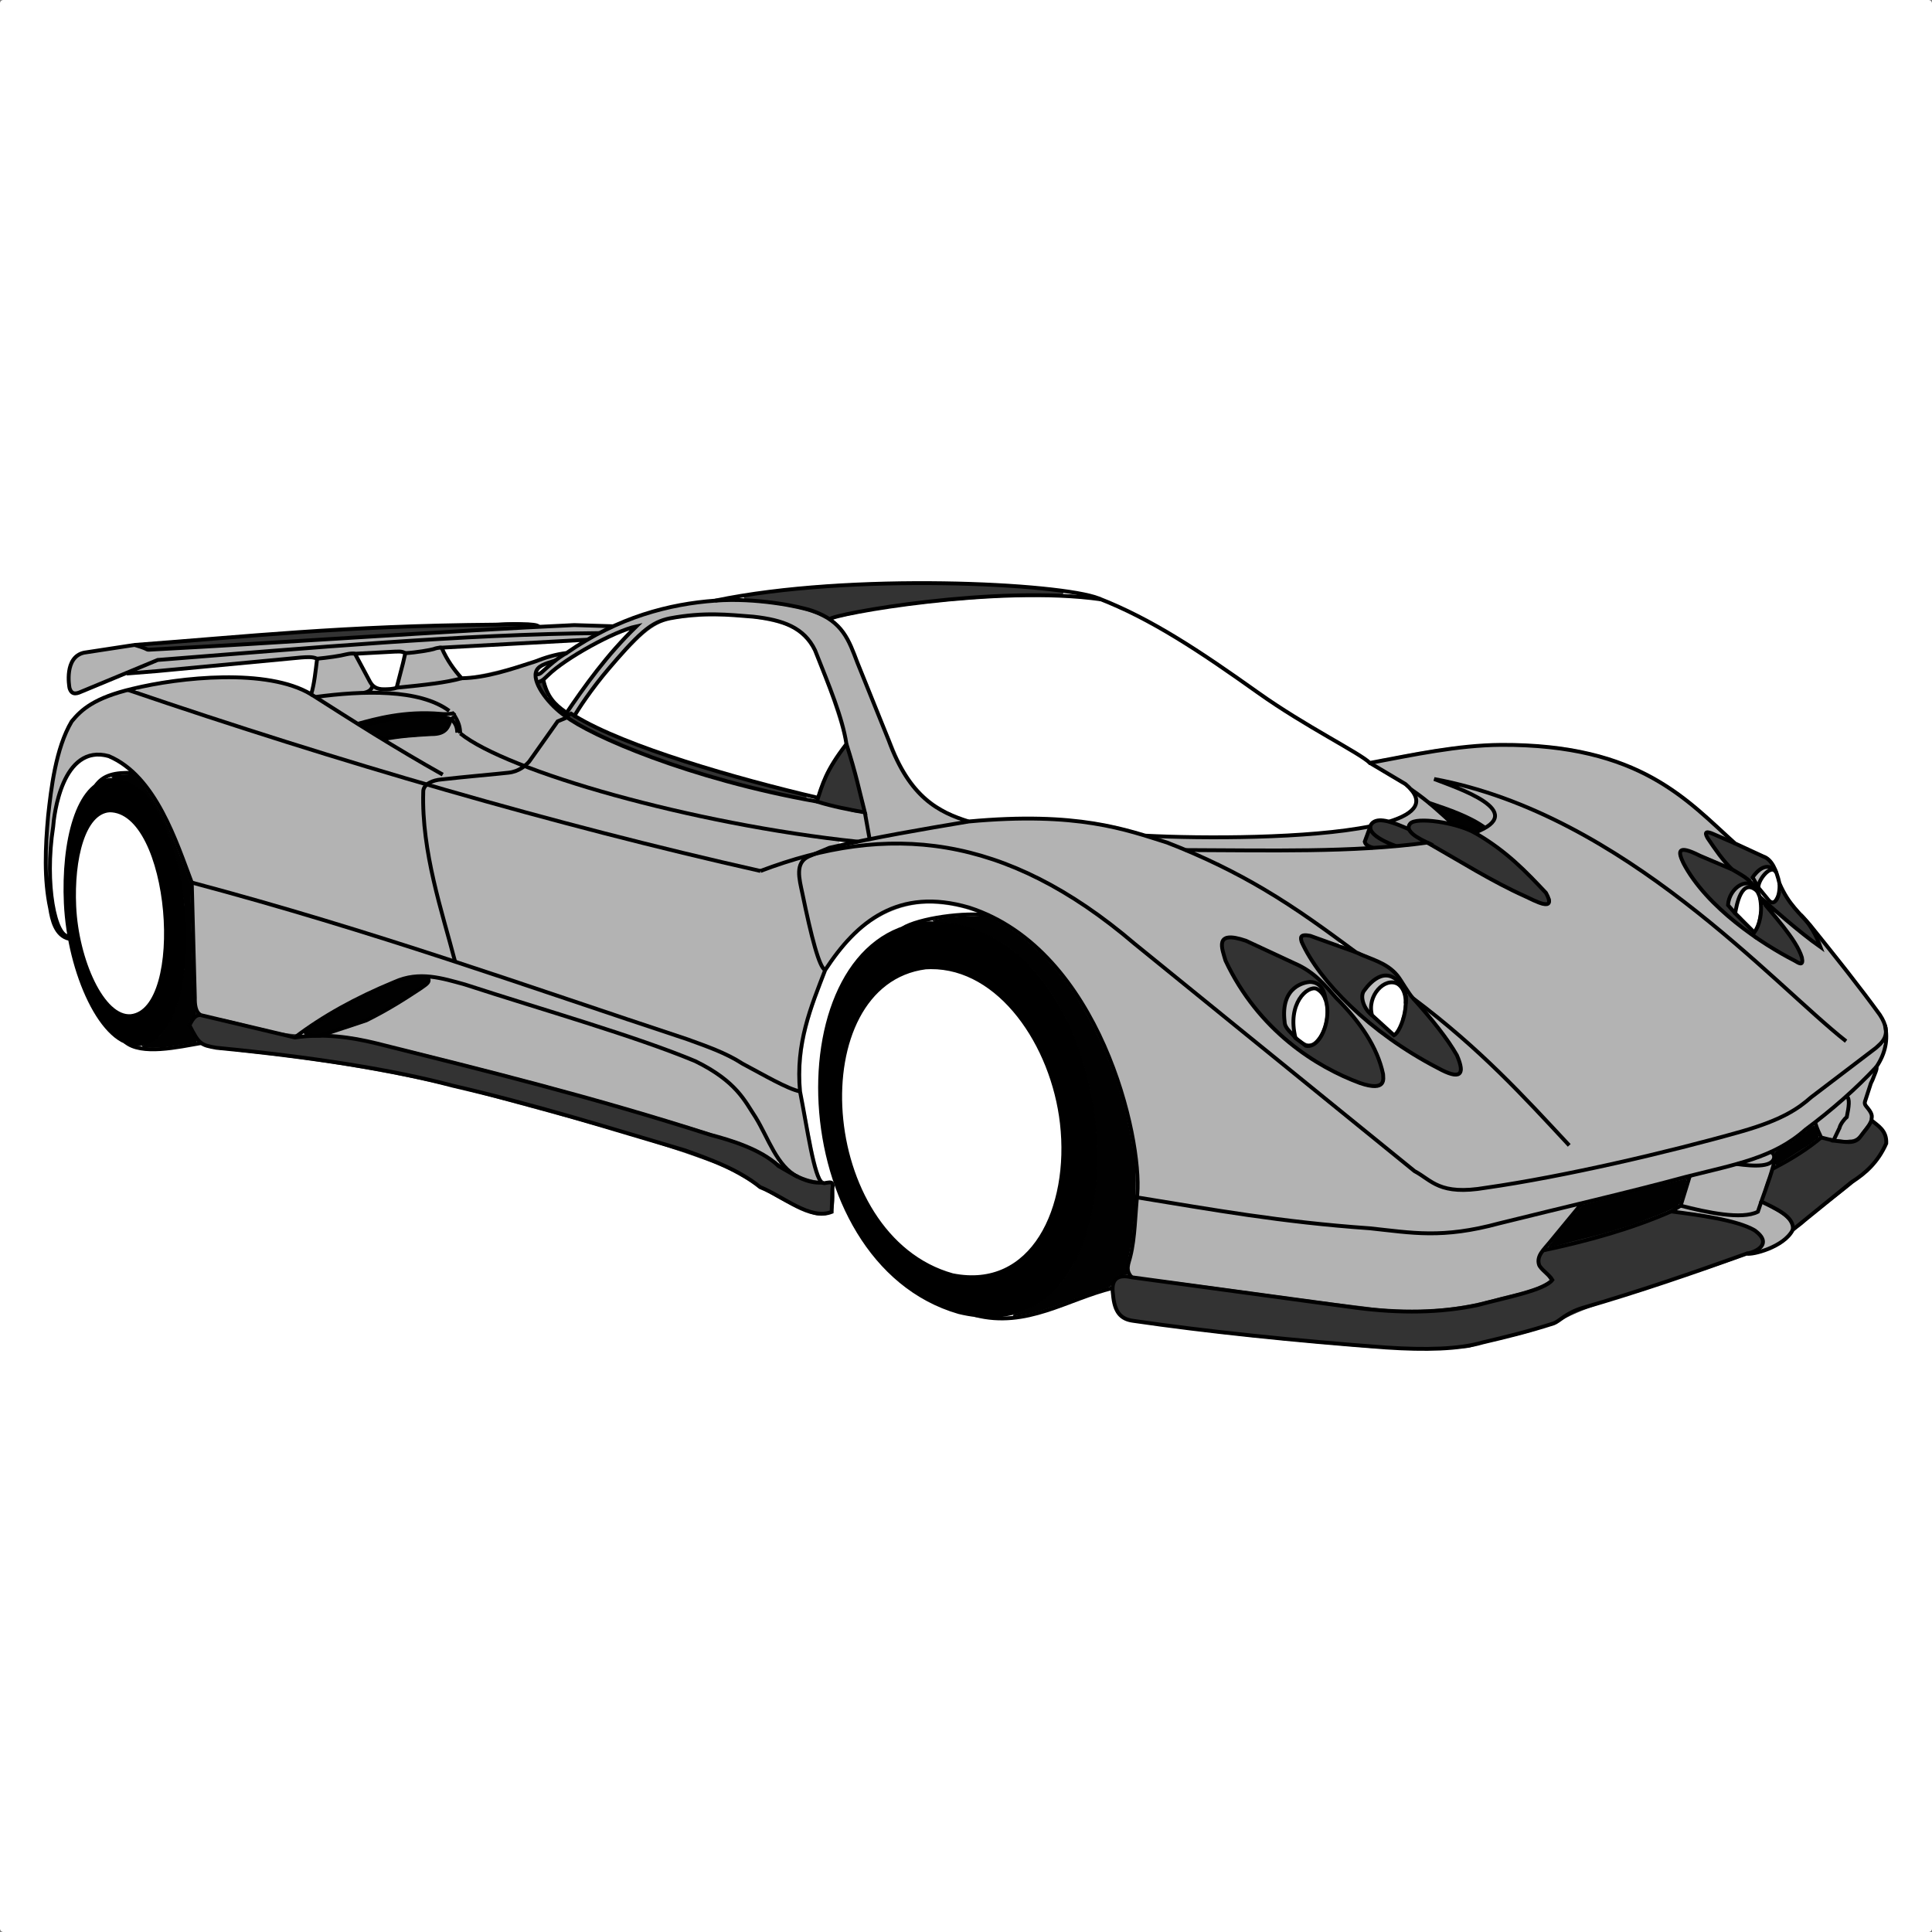 <?xml version="1.0" encoding="UTF-8" standalone="no"?>
<svg
   xmlns:dc="http://purl.org/dc/elements/1.1/"
   xmlns:cc="http://creativecommons.org/ns#"
   xmlns:rdf="http://www.w3.org/1999/02/22-rdf-syntax-ns#"
   xmlns:svg="http://www.w3.org/2000/svg"
   xmlns="http://www.w3.org/2000/svg"
   xmlns:sodipodi="http://sodipodi.sourceforge.net/DTD/sodipodi-0.dtd"
   xmlns:inkscape="http://www.inkscape.org/namespaces/inkscape"
   width="1324mm"
   height="1324mm"
   viewBox="0 0 1324 1324"
   version="1.1"
   id="svg8"
   inkscape:version="1.0 (1.0+r73+1)"
   sodipodi:docname="Pagani-Zonda.svg"
   inkscape:export-filename="/home/masterg/Pictures/Car Designs/Pagani-Zonda.png"
   inkscape:export-xdpi="96"
   inkscape:export-ydpi="96">
  <rect x="0" y="0" width="1324" height="1324" fill="#808080" stroke="none"/>
  <defs
     id="defs2" />
  <sodipodi:namedview
     inkscape:snap-page="true"
     inkscape:snap-global="true"
     inkscape:object-paths="true"
     inkscape:snap-intersection-paths="true"
     id="base"
     pagecolor="#ffffff"
     bordercolor="#666666"
     borderopacity="1.0"
     inkscape:pageopacity="0.0"
     inkscape:pageshadow="2"
     inkscape:zoom="0.14422651"
     inkscape:cx="1787.0665"
     inkscape:cy="2208.778"
     inkscape:document-units="mm"
     inkscape:current-layer="layer1"
     inkscape:document-rotation="0"
     showgrid="false"
     inkscape:window-width="1920"
     inkscape:window-height="1020"
     inkscape:window-x="0"
     inkscape:window-y="30"
     inkscape:window-maximized="1" />
  <g
     inkscape:label="BG"
     id="layer1"
     inkscape:groupmode="layer">
    <rect
       ry="2.273"
       y="0"
       x="0"
       height="1324"
       width="1324"
       id="rect961"
       style="display:inline;opacity:0.996;fill:#ffffff;stroke-width:2.646;stroke-linecap:square" />
  </g>
  <g
     inkscape:groupmode="layer"
     id="layer5"
     inkscape:label="Body Colour">
    <path
       style="opacity:0.996;fill:#b3b3b3;stroke-width:2.646;stroke-linecap:square;stroke-miterlimit:4;stroke-dasharray:none"
       d="m 1031.989,510.558 c -25.942,-1.144 -51.62,2.77 -76.939,8.035 -3.62,1.742 -13.587,-0.131 -12.471,6.158 6.794,7.643 17.582,10.662 25.108,17.697 13.152,11.898 31.271,14.708 46.44,23.124 7.662,1.128 -4.638,2.894 -1.573,7.023 17.475,12.012 34.577,25.601 47.281,42.805 2.214,5.969 -5.133,2.028 -7.342,0.958 -25.991,-11.621 -50.318,-26.823 -75.346,-40.043 -51.002,7.37 -102.762,3.122 -154.074,5.868 -3.099,3.055 -4.177,2.577 -8.761,0.074 -30.671,-12.617 -63.408,-22.15 -96.893,-20.985 -20.182,0.498 -40.592,-1.09 -60.619,1.18 -16.353,3.835 -33.772,4.814 -49.388,11.082 -0.606,1.167 -27.271,4.825 -26.965,5.531 0.689,1.595 30.344,-1.433 36.905,-0.094 58.647,1.384 113.926,29.566 157.872,67.431 65.948,52.729 130.576,107.131 197.358,158.802 9.13,7.906 20.933,12.441 33.09,10.755 46.54,-4.517 92.172,-15.636 137.626,-26.248 26.478,-7.131 53.779,-12.644 78.803,-24.117 23.486,-15.311 46.659,-31.566 67.428,-50.428 7.58,-8.512 0.658,-19.967 -5.376,-27.038 -10.917,-13.943 -23.231,-32.617 -36.123,-44.739 -6.244,0.807 -8.184,-2.476 -13.425,-5.583 -3.838,-1.814 -15.433,-17.223 -19.826,-13.802 -0.171,6.868 13.927,19.929 16.263,26.192 0.802,2.098 5.981,9.804 0.636,7.411 -23.368,-11.257 -44.822,-27.116 -62.455,-46.162 -6.184,-8.364 -15.356,-16.887 -16.111,-27.601 9.471,0.544 17.37,8.428 26.747,8.543 0.703,-0.826 2.99,1.735 3.004,0.869 0.061,-3.553 -6.659,-10.751 -7.96,-13.904 -1.498,-2.436 -3.156,-4.88 -3.94,-7.654 3.573,1.532 15.112,6.216 10.76,-1.092 -25.99,-27.011 -58.816,-48.465 -96.012,-55.769 -17.581,-4.697 -35.683,-4.36 -53.722,-4.277 z M 895.853,642.633 c 7.273,0.179 13.824,5.942 21.041,4.829 2.071,-4.218 6.658,3.277 10.043,3.833 11.72,7.604 27.277,10.758 34.074,24.289 5.633,9.397 10.308,12.019 16.548,19.028 5.424,6.571 11.511,14.533 13.593,19.191 3.684,6.173 12.681,14.397 9.872,21.917 -5.241,1.916 -12.657,-4.493 -17.495,-6.119 -18.294,-9.624 -35.007,-21.903 -51.387,-34.567 -1.717,-0.654 -23.858,-23.993 -24.367,-23.162 -1.073,1.755 21.258,29.381 23.042,30.81 7.23,11.284 17.204,25.587 17.46,39.295 -4.005,6.961 -15.293,-1.304 -20.911,-2.69 -37.14,-15.665 -69.573,-44.323 -86.192,-81.452 -0.903,-3.883 -4.889,-11.96 0.479,-13.848 13.267,0.496 24.947,8.653 37.012,13.399 8.84,3.4 16.353,9.631 25.002,13.16 0.637,-0.251 5.391,5.655 5.735,5.313 2.746,-2.727 -7.317,-14.24 -8.597,-17.175 -2.847,-4.865 -7.61,-10.38 -7.679,-15.964 0.887,-0.229 1.824,-0.155 2.726,-0.089 z"
       id="path991"
       sodipodi:nodetypes="ccccccccccccccsccccccccccccccccscccccsccccccccscccccccsccss" />
    <path
       style="opacity:0.996;fill:#b3b3b3;stroke-width:2.646;stroke-linecap:square;stroke-miterlimit:4;stroke-dasharray:none"
       d="m 292.978,538.004 c -6.594,1.296 -3.193,10.727 -3.942,15.366 1.484,35.689 12.285,70.094 21.414,104.376 4.686,5.918 14.605,5.646 21.364,9.07 52.819,18.229 106.574,34.231 158.592,54.393 18.985,8.01 36.303,19.553 55.285,27.499 5.369,-1.077 2.289,-9.146 3.458,-13.068 -0.216,-24.506 8.887,-47.844 16.798,-70.505 -8.904,-19.768 -12.406,-41.45 -16.639,-62.636 -1.417,-4.879 1.373,-9.587 1.064,-14.337 -4.979,-3.173 -11.185,2.598 -16.526,3.109 -7.604,3.102 -15.236,5.662 -23.176,2.08 -71.111,-15.938 -141.278,-35.763 -211.651,-54.55 -1.987,-0.4 -4.002,-0.852 -6.041,-0.796 z"
       id="path993" />
    <path
       style="opacity:0.996;fill:#b3b3b3;stroke-width:2.646;stroke-linecap:square;stroke-miterlimit:4;stroke-dasharray:none"
       d="m 83.104,473.167 c -17.621,3.453 -34.342,15.382 -40.436,32.789 -5.048,14.022 -8.634,29.037 -9.047,43.909 0.807,1.211 -3.228,50.134 -2.381,50.179 0.567,0.03 2.413,7.03 2.987,3.443 1.201,-7.503 1.205,-30.166 2.942,-41.218 1.523,-9.691 4.699,-17.224 4.854,-18.228 3.346,-13.915 15.547,-29.942 31.748,-24.758 26.07,11.4 38.251,39.622 48.262,64.391 3.391,7.103 5.047,15.395 9.531,21.747 56.905,16.613 113.89,32.822 170.171,51.586 3.308,1.823 11.814,4.227 9.922,-2.558 -7.753,-30.243 -17.782,-60.371 -19.346,-91.571 -0.644,-8.856 0.837,-18.129 -0.97,-26.691 -64.762,-19.195 -129.084,-40.07 -193.425,-60.687 -4.825,-1.279 -9.772,-2.606 -14.811,-2.333 z"
       id="path995"
       sodipodi:nodetypes="cccssscccccccccc" />
    <path
       style="opacity:0.996;fill:#b3b3b3;stroke-width:2.646;stroke-linecap:square;stroke-miterlimit:4;stroke-dasharray:none"
       d="m 155.44,463.393 c -20.087,0.749 -40.876,1.023 -60.091,7.325 -4.428,4.532 3.917,7.245 7.254,8.028 61.533,20.775 123.499,40.373 185.829,58.577 5.029,1.286 11.003,-0.406 14.948,-3.456 0.808,-5.938 -7.819,-7.506 -11.331,-10.804 -28.124,-16.218 -54.927,-34.477 -83.374,-50.108 -16.398,-8.282 -35.14,-9.928 -53.235,-9.562 z"
       id="path997" />
    <path
       style="opacity:0.996;fill:#b3b3b3;stroke-width:2.646;stroke-linecap:square;stroke-miterlimit:4;stroke-dasharray:none"
       d="m 309.909,494.804 c -4.321,1.778 -6.328,7.567 -11.986,6.747 -10.144,1.834 -21.011,0.887 -30.775,3.965 -2.913,5.47 6.186,7.687 9.197,10.537 7.733,5.558 17.547,9.01 24.451,15.247 1.385,6.327 10.46,2.201 14.905,2.721 13.663,-2.011 28.129,-1.69 41.201,-6.243 4.665,-5.102 -5.261,-6.893 -8.409,-8.482 -13.418,-6.132 -28.282,-12.153 -37.147,-24.343 -0.455,-0.178 -0.956,-0.225 -1.437,-0.149 z"
       id="path999" />
    <path
       style="opacity:0.996;fill:#b3b3b3;stroke-width:2.646;stroke-linecap:square;stroke-miterlimit:4;stroke-dasharray:none"
       d="m 358.739,525.184 c -19.712,5.824 -40.777,5.252 -60.947,8.918 -4.667,4.015 3.15,7.538 6.605,7.816 70.114,20.152 140.705,38.875 211.903,54.781 12.061,0.391 23.461,-5.773 35.025,-8.62 7.862,-3.403 17.686,-4.329 24.189,-9.992 -0.693,-5.552 -9.137,-3.724 -13.152,-5.429 -66.7,-9.423 -132.609,-24.308 -196.359,-46.223 -2.369,-0.629 -4.787,-1.351 -7.264,-1.252 z"
       id="path1001" />
    <path
       style="opacity:0.996;fill:#b3b3b3;stroke-width:2.646;stroke-linecap:square;stroke-miterlimit:4;stroke-dasharray:none"
       d="m 387.267,491.412 c -7.597,1.848 -10.738,10.987 -15.803,16.226 -2.923,5.504 -9.579,10.559 -9.198,17.141 7.496,6.846 18.853,7.84 28.021,11.766 62.659,19.843 127.42,33.01 192.647,40.745 5.09,0.695 14.111,0.545 12.982,-6.874 -0.534,-6.184 -0.395,-15.499 -8.941,-15.551 -53.479,-12.208 -107.899,-22.416 -158.542,-44.337 -13.47,-5.452 -26.485,-12.134 -39.228,-18.934 -0.635,-0.144 -1.287,-0.21 -1.938,-0.182 z"
       id="path1003" />
    <path
       style="opacity:0.996;fill:#b3b3b3;stroke-width:2.646;stroke-linecap:square;stroke-miterlimit:4;stroke-dasharray:none"
       d="m 372.073,450.897 c -21.498,6.65 -43.358,12.109 -65.728,14.968 -10.612,2.45 -22.3,1.446 -32.308,5.866 -2.324,5.685 7.049,5.783 10.653,7.033 6.679,1.999 15.015,3.641 19.95,8.513 -0.702,4.162 3.658,2.377 5.566,3.653 4.005,5.298 3.592,13.614 10.603,16.699 12.252,6.928 25.087,13.604 38.409,17.973 10.872,-8.84 16.428,-23.13 26.965,-32.513 1.572,-6.329 -7.391,-9.487 -9.906,-14.378 -3.578,-5.391 -12.326,-14.09 -5.614,-20.552 1.834,-1.646 6.674,-6.427 1.411,-7.261 z"
       id="path1005" />
    <path
       style="opacity:0.996;fill:#b3b3b3;stroke-width:2.646;stroke-linecap:square;stroke-miterlimit:4;stroke-dasharray:none"
       d="m 251.323,473.816 c -9.501,0.999 -24.556,0.09 -33.284,4.404 -3.288,5.791 10.622,7.825 13.978,10.73 6.326,3.505 13.503,10.275 21.057,5.941 17.08,-4.645 34.847,-4.077 52.316,-5.39 4.885,-4.167 -4.117,-7.881 -7.401,-9.187 -14.858,-5.36 -30.993,-6.438 -46.666,-6.499 z"
       id="path1007"
       sodipodi:nodetypes="ccccccc" />
    <path
       style="opacity:0.996;fill:#b3b3b3;stroke-width:2.646;stroke-linecap:square;stroke-miterlimit:4;stroke-dasharray:none"
       d="m 133.806,605.161 c -6.508,1.055 -2.294,9.968 -3.277,14.237 1.383,24.594 0.093,49.531 3.743,73.906 4.497,4.975 13.016,4.2 18.999,6.8 16.18,3.701 32.288,9.12 48.728,10.957 20.032,-12.07 39.765,-24.942 61.433,-34.07 16.161,-9.246 35.564,-7.443 52.486,-1.679 52.397,16.322 105.325,31.531 156.448,51.68 24.05,8.847 40.948,29.827 51.473,52.325 6.528,11.678 13.193,25.2 26.987,29.487 3.222,1.622 12.192,5 11.576,-1.563 -6.694,-18.74 -8.313,-38.965 -13.349,-58.199 -13.637,-8.593 -29.232,-14.528 -43.106,-23.05 -28.477,-14.419 -59.713,-22.308 -89.626,-33.145 -92.527,-30.779 -184.898,-62.459 -279.211,-87.389 -1.089,-0.187 -2.195,-0.357 -3.304,-0.296 z"
       id="path1009" />
    <path
       style="opacity:0.996;fill:#b3b3b3;stroke-width:2.646;stroke-linecap:square;stroke-miterlimit:4;stroke-dasharray:none"
       d="m 295.422,668.125 c -3.586,1.494 -3.384,6.861 -7.743,8.087 -16.58,12.097 -35.197,21.456 -54.429,28.619 -9.625,2.143 -10.775,2.558 -9.011,3.918 2.612,2.014 12.6,3.176 16.28,3.779 87.995,20.287 175.578,43.302 261.573,71.03 10.71,2.246 19.306,9.637 29.299,13.274 6.044,-1.871 -0.726,-8.611 -1.857,-11.966 C 517.797,764.456 506.683,740.975 484.138,730.508 445.73,711.886 404.122,701.149 363.732,687.764 341.042,681.105 318.624,672.699 295.422,668.125 Z"
       id="path1011"
       sodipodi:nodetypes="cccsccccccc" />
    <path
       style="opacity:0.996;fill:#b3b3b3;stroke-width:2.646;stroke-linecap:square;stroke-miterlimit:4;stroke-dasharray:none"
       d="m 612.374,577.568 c -20.27,0.812 -41.824,0.969 -60.362,10.114 -9.71,6.692 -3.438,19.902 -2.29,29.093 4.045,15.513 6.246,32.065 13.354,46.471 5.903,1.476 8.578,-7.062 12.196,-10.382 15.617,-21.328 41.473,-36.106 68.064,-33.229 41.341,3 74.788,33.389 96.065,67.14 25.054,39.967 37.546,86.61 40.122,133.446 5.545,4.663 15.165,2.987 22.262,5.203 56.419,9.457 113.343,16.425 170.324,20.408 36.029,1.975 70.395,-10.978 105.107,-18.441 43.664,-11.191 87.84,-20.767 130.784,-34.537 25.494,-10.73 45.817,-30.416 66.207,-48.546 7.397,-7.831 17.691,-16.291 18.107,-27.793 -4.516,-3.44 -9.155,4.109 -13.285,5.745 -21.3,14.384 -39.851,33.259 -63.35,44.126 -41.656,15.314 -85.292,24.097 -128.473,33.82 -28.329,5.504 -56.608,12.304 -85.426,14.164 -18.552,8e-5 -33.003,-15.104 -47.089,-25.756 C 889.96,737.592 826.85,684.54 762.131,633.517 c -40.072,-30.9 -87.99,-55.232 -139.588,-55.826 -3.388,-0.11 -6.779,-0.139 -10.169,-0.123 z"
       id="path1013" />
    <path
       style="opacity:0.996;fill:#b3b3b3;stroke-width:2.646;stroke-linecap:square;stroke-miterlimit:4;stroke-dasharray:none"
       d="m 778.764,820.674 c -2.439,14.479 -2.981,29.385 -5.695,43.962 -1.378,5.235 0.154,13.494 7.178,12.643 54.822,6.389 109.387,15.252 164.254,21.299 29.513,1.708 59.456,0.421 87.894,-8.33 9.809,-3.39 21.273,-4.522 29.549,-11.072 3.542,-7.162 -10.518,-11.09 -5.054,-18.477 7.018,-11.847 17.996,-21.024 24.578,-33.088 -1.598,-5.524 -8.949,-0.057 -12.855,-0.251 -34.767,7.513 -69.32,20.404 -105.46,15.769 -61.09,-4.683 -121.913,-13.272 -182.404,-23.243 l -1.206,0.479 z"
       id="path1015" />
    <path
       style="opacity:0.996;fill:#b3b3b3;stroke-width:2.646;stroke-linecap:square;stroke-miterlimit:4;stroke-dasharray:none"
       d="m 1212.989,796.07 c -11.287,3.178 -23.307,-0.593 -34.611,3.537 -7.064,2.315 -15.351,2.462 -21.533,6.407 -0.896,6.605 -6.179,13.379 -4.621,19.972 8.046,5.339 18.798,5.046 28.044,7.261 7.989,0.266 17.457,2.003 24.512,-2.318 4.449,-10.687 9.066,-21.66 11.515,-32.941 -0.315,-1.503 -1.946,-2.09 -3.306,-1.918 z"
       id="path1017" />
    <path
       style="opacity:0.996;fill:#b3b3b3;stroke-width:2.646;stroke-linecap:square;stroke-miterlimit:4;stroke-dasharray:none"
       d="m 498.521,410.672 c -27.641,0.398 -55.386,6.428 -80.271,18.498 -4.677,1.869 -2.091,8.332 2.556,6.324 3.836,-0.677 7.599,-2.588 11.102,-3.734 -6.433,8.213 -16.161,14.706 -19.911,24.624 1.086,6.038 7.456,0.104 9.448,-2.259 13.193,-12.158 24.816,-29.454 44.517,-30.333 23.136,-2.125 47.216,-2.604 69.764,4.018 13.536,3.888 22.502,15.998 26.162,29.019 14.865,37.734 24.607,77.307 33.207,116.82 3.297,5.347 10.512,-0.553 15.319,-0.059 15.403,-3.388 31.605,-4.735 46.555,-9.32 1.758,-5.702 -7.353,-7.21 -10.666,-10.008 -16.949,-9.255 -27.934,-26.059 -34.381,-43.828 -12.079,-26.012 -20.154,-53.964 -34.512,-78.862 -11.194,-14.577 -31.258,-16.845 -48.183,-19.498 -10.187,-1.186 -20.455,-1.607 -30.707,-1.401 z"
       id="path1019" />
    <path
       style="opacity:0.996;fill:#b3b3b3;stroke-width:2.646;stroke-linecap:square;stroke-miterlimit:4;stroke-dasharray:none"
       d="m 936.648,565.976 c -8.928,1.443 -17.754,2.77 -26.748,3.576 -20.739,1.983 -41.6,3.149 -62.476,3.059 -16.366,0.015 -32.77,0.309 -49.106,-0.21 -1.872,-0.527 -4.703,0.552 -3.945,2.921 1.124,2.414 4.367,2.313 6.471,3.445 4.118,1.398 8.034,3.511 12.252,4.605 32.904,0.156 65.812,0.116 98.715,-0.248 8.094,-0.177 16.239,-0.329 24.284,-1.046 2.24,-0.437 1.85,-3.273 0.463,-4.473 -0.646,-1.561 0.832,-3.279 1.12,-4.86 0.452,-1.998 2.673,-4.774 0.426,-6.395 -0.39,-0.339 -0.962,-0.378 -1.456,-0.373 z"
       id="path1021" />
    <path
       style="opacity:0.996;fill:#b3b3b3;stroke-width:2.646;stroke-linecap:square;stroke-miterlimit:4;stroke-dasharray:none"
       d="m 971.247,544.05 c -3.076,1.198 -0.802,4.956 -2.079,7.178 -2.471,5.383 -8.453,7.39 -13.399,9.771 -1.976,0.926 -1.437,3.868 0.568,4.37 2.631,1.046 5.213,2.588 8.042,2.89 2.208,-0.455 1.747,-3.594 4.004,-4.051 6.207,-1.943 12.865,-0.616 19.148,0.143 1.878,0.226 4.953,1.27 5.659,-1.268 0.399,-2.405 -2.402,-3.603 -3.729,-5.174 -5.396,-4.673 -10.682,-9.542 -16.54,-13.633 -0.517,-0.332 -1.093,-0.247 -1.673,-0.227 z"
       id="path1023" />
    <path
       style="opacity:0.996;fill:#b3b3b3;stroke-width:2.646;stroke-linecap:square;stroke-miterlimit:4;stroke-dasharray:none"
       d="m 1213.344,789.024 c -4.714,1.117 -9.159,3.522 -13.741,4.842 -1.778,0.447 -4.582,1.402 -3.862,3.782 1.057,2.719 4.585,1.702 6.834,1.888 4.451,-0.326 9.973,0.198 13.019,-3.791 1.9,-2.143 1.111,-6.784 -2.25,-6.72 z"
       id="path1025" />
    <path
       style="opacity:0.996;fill:#b3b3b3;stroke-width:2.646;stroke-linecap:square;stroke-miterlimit:4;stroke-dasharray:none"
       d="m 1207.223,823.491 c -2.561,1.019 -2.046,4.563 -3.592,6.38 -6.351,2.741 -13.526,2.044 -20.257,1.653 -2.316,0.114 -4.977,-1.269 -7.106,0.113 -2.003,1.75 0.123,4.54 2.315,4.624 8.366,1.962 17.139,3.675 24.405,8.508 2.514,1.913 5.595,5.316 3.488,8.574 -1.277,1.485 -1.152,4.397 1.213,4.579 3.882,-0.421 7.308,-2.693 10.748,-4.406 4.265,-2.452 8.505,-5.675 10.697,-10.186 1.523,-4.491 -1.988,-8.686 -5.295,-11.283 -4.564,-3.691 -9.922,-6.349 -15.342,-8.526 -0.419,-0.125 -0.848,-0.107 -1.273,-0.03 z"
       id="path1027" />
    <path
       style="opacity:0.996;fill:#b3b3b3;stroke-width:2.646;stroke-linecap:square;stroke-miterlimit:4;stroke-dasharray:none"
       d="m 1265.077,751.28 c -2.737,0.662 -4.447,3.34 -6.698,4.885 -4.787,4.208 -10.003,7.973 -14.683,12.263 -1.393,2.074 0.826,4.391 1.323,6.487 0.913,2.695 2.406,5.792 5.584,6.186 2.415,0.656 5.944,1.871 7.487,-0.965 2.509,-4.664 4.056,-9.948 7.739,-13.891 1.648,-3.342 1.793,-7.25 2.01,-10.917 0.068,-1.723 -0.636,-4.107 -2.763,-4.049 z"
       id="path1029" />
    <path
       style="opacity:0.996;fill:#b3b3b3;stroke-width:2.646;stroke-linecap:square;stroke-miterlimit:4;stroke-dasharray:none"
       d="m 1282.35,734.249 c -4.049,2.843 -7.256,6.785 -10.902,10.091 -1.958,2.22 -4.655,3.847 -6.176,6.393 0.42,2.193 0.998,4.407 0.649,6.694 -0.346,2.729 -0.311,5.737 -1.659,8.175 -3.713,3.872 -5.436,9.091 -7.575,13.895 -0.805,2.121 1.527,3.413 3.341,3.427 3.948,0.352 8.154,0.683 11.948,-0.675 3.993,-2.192 6.197,-6.467 8.959,-9.92 2.568,-3.224 3.852,-8.281 0.913,-11.702 -0.833,-1.646 -2.75,-2.952 -2.9,-4.836 1.638,-6.429 4.022,-12.641 6.245,-18.872 0.45,-1.623 -1.214,-3.29 -2.843,-2.672 z"
       id="path1031" />
    <path
       style="opacity:0.996;fill:#b3b3b3;stroke-width:2.646;stroke-linecap:square;stroke-miterlimit:4;stroke-dasharray:none"
       d="m 1207.497,823.304 c -1.143,0.173 -1.764,1.233 -2.035,2.26 -0.511,1.416 -0.982,2.847 -1.467,4.272 -5.012,2.193 -10.738,2.318 -16.016,2.122 -10.07,-0.518 -20.093,-2.633 -29.945,-4.992 -1.956,-0.433 -3.881,-1.053 -5.849,-1.401 -1.315,-0.067 -2.326,0.996 -3.435,1.57 -1.083,0.526 -1.871,1.758 -1.413,2.962 0.458,1.234 1.827,1.51 2.988,1.583 11.18,1.491 22.302,3.081 33.284,5.641 6.173,1.502 12.468,3.235 18.083,6.35 2.21,1.515 4.44,3.362 5.419,5.936 0.641,1.648 -0.109,3.435 -1.256,4.656 -0.964,0.938 -1.03,2.718 0.162,3.498 1.303,0.94 2.85,-0.032 4.165,-0.418 5.983,-2.254 11.907,-5.266 16.257,-10.066 1.228,-1.444 2.538,-2.976 3.022,-4.846 0.319,-3.307 -1.375,-6.46 -3.687,-8.717 -4.363,-4.319 -10.04,-6.91 -15.488,-9.563 -0.894,-0.366 -1.78,-0.979 -2.79,-0.847 z"
       id="path1033" />
    <path
       style="opacity:0.996;fill:#b3b3b3;stroke-width:2.646;stroke-linecap:square;stroke-miterlimit:4;stroke-dasharray:none"
       d="m 393.975,427.635 c -15.296,0.432 -30.571,1.434 -45.853,2.202 -82.206,4.521 -164.343,10.234 -246.549,14.593 -3.15,-1.292 -6.341,-2.725 -9.709,-3.258 -11.845,1.869 -23.743,3.448 -35.54,5.595 -5.194,1.359 -8.446,6.404 -9.411,11.434 -0.868,4.564 -0.998,9.378 0.122,13.909 0.504,2.429 2.88,4.244 5.369,3.772 3.597,-0.637 6.802,-2.588 10.217,-3.811 15.181,-6.3 30.355,-12.617 45.53,-18.93 76.665,-6.036 153.294,-12.739 230.093,-16.334 24.047,-1.124 48.115,-1.775 72.203,-2.118 1.872,-0.542 3.64,-1.547 5.259,-2.629 1.632,-1.365 0.244,-4.141 -1.802,-3.879 -6.641,-0.226 -13.284,-0.53 -19.929,-0.543 z"
       id="path1035" />
    <path
       style="opacity:0.996;fill:#b3b3b3;stroke-width:2.646;stroke-linecap:square;stroke-miterlimit:4;stroke-dasharray:none"
       d="m 394.897,433.277 c -44.94,0.705 -89.82,3.402 -134.656,6.399 -48.997,3.371 -97.942,7.449 -146.898,11.359 -2.838,0.307 -5.823,0.084 -8.379,1.574 -3.77,1.68 -7.731,3.014 -11.317,5.064 -1.726,1.352 -0.375,4.292 1.745,4.044 21.268,-1.623 42.482,-3.879 63.724,-5.812 15.626,-1.428 31.312,-3.07 46.897,-4.382 3.724,-0.22 7.598,-0.556 11.254,0.544 4.115,0.024 8.198,-0.81 12.273,-1.324 4.78,-0.587 9.403,-2.277 14.268,-2.005 10.123,-0.238 20.294,-1.255 30.315,-1.266 2.089,-0.004 3.943,1.489 6.073,0.812 6.611,-0.613 13.189,-1.629 19.629,-3.251 10.552,-0.991 21.159,-1.275 31.735,-1.93 23.569,-1.267 47.136,-2.559 70.704,-3.848 1.785,-0.638 3.573,-1.623 4.9,-2.994 0.884,-1.81 -1.005,-3.548 -2.81,-3.105 -3.152,0.041 -6.303,0.081 -9.455,0.122 z"
       id="path1037" />
    <path
       style="opacity:0.996;fill:#b3b3b3;stroke-width:2.646;stroke-linecap:square;stroke-miterlimit:4;stroke-dasharray:none"
       d="m 241.176,447.05 c -4.069,0.282 -8.001,1.547 -12.051,2.028 -3.774,0.702 -7.599,0.826 -11.354,1.639 -1.95,1.02 -1.405,3.54 -1.878,5.346 -0.78,6.314 -1.71,12.659 -3.158,18.868 0.014,2.312 2.762,3.694 4.876,3.34 9.908,-1.187 19.779,-2.147 29.756,-2.582 3.077,-0.014 6.549,-0.945 8.106,-3.861 1.45,-1.82 -0.347,-3.591 -1.2,-5.192 -3.47,-6.158 -6.661,-12.49 -10.122,-18.637 -0.658,-1.004 -1.898,-0.99 -2.974,-0.95 z"
       id="path1039" />
    <path
       style="opacity:0.996;fill:#b3b3b3;stroke-width:2.646;stroke-linecap:square;stroke-miterlimit:4;stroke-dasharray:none"
       d="m 301.428,442.966 c -3.818,0.654 -7.525,1.866 -11.383,2.344 -3.868,0.679 -7.715,1.116 -11.596,1.423 -2.299,0.707 -1.965,3.567 -2.635,5.383 -1.381,5.85 -2.973,11.671 -4.386,17.48 -0.03,1.99 2.225,2.611 3.827,2.213 12.973,-1.383 26.03,-2.554 38.761,-5.511 1.94,-0.26 2.56,-2.84 1.13,-4.088 -4.489,-5.374 -8.342,-11.311 -11.269,-17.584 -0.414,-1.003 -1.333,-1.748 -2.45,-1.659 z"
       id="path1041" />
    <path
       style="opacity:0.996;fill:#b3b3b3;stroke-width:2.646;stroke-linecap:square;stroke-miterlimit:4;stroke-dasharray:none"
       d="m 349.213,458.048 c -6.718,1.947 -13.46,3.728 -20.376,4.803 -3.494,0.55 -7.047,0.928 -10.573,1.068 -1.4,-10e-4 -2.815,0.267 -4.131,0.65 -6.938,1.731 -14.16,2.767 -21.279,3.657 -6.569,0.825 -13.22,1.45 -19.824,2.159 -1.021,0.069 -2.003,0.333 -2.981,0.608 -1.395,0.362 -2.847,0.335 -4.258,0.57 -1.355,0.267 -2.148,1.983 -1.389,3.158 0.552,1.08 1.875,1.192 2.95,1.228 4.122,0.305 8.383,0.716 12.494,1.438 7.048,1.204 13.986,3.002 20.44,6.147 1.854,0.907 3.65,1.931 5.37,3.073 -0.857,1.073 -0.397,2.876 0.924,3.326 1.083,0.376 2.246,0.013 3.339,-0.148 0.424,-0.111 0.613,0.471 0.743,0.784 1.271,2.18 2.541,4.406 3.174,6.87 0.43,1.489 0.575,3.17 0.8,4.751 0.175,1.29 1.452,1.887 2.355,2.629 0.804,0.598 1.66,1.311 2.733,1.177 10.057,-0.008 20.117,0.016 30.172,-0.012 1.236,-0.022 2.176,-1.23 2.036,-2.431 -0.024,-14.52 -0.003,-29.039 -0.07,-43.559 -0.087,-1.321 -1.36,-2.258 -2.65,-1.942 z m -38.582,30.273 c 0.047,-0.108 0.087,-0.135 0,0 z"
       id="path1043" />
    <path
       style="opacity:0.996;fill:#b3b3b3;stroke-width:2.646;stroke-linecap:square;stroke-miterlimit:4;stroke-dasharray:none"
       d="m 255.664,469.859 c -1.23,0.218 -1.746,1.452 -2.383,2.374 -0.673,1.081 -0.165,2.647 1.037,3.096 1.262,0.381 2.61,0.186 3.91,0.246 1.09,-0.021 2.428,0.164 3.163,-0.841 0.86,-0.973 0.472,-2.641 -0.681,-3.206 -1.105,-0.451 -2.319,-0.632 -3.341,-1.288 -0.519,-0.303 -1.103,-0.459 -1.705,-0.38 z"
       id="path1045" />
  </g>
  <g
     inkscape:groupmode="layer"
     id="layer4"
     inkscape:label="Vents"
     style="display:inline">
    <path
       style="opacity:0.996;fill:#000000;stroke-width:2.646;stroke-linecap:square;stroke-miterlimit:4;stroke-dasharray:none"
       d="m 1155.905,807.521 c -23.707,5.978 -47.408,12.065 -71.152,17.936 -7.981,9.599 -16.165,19.116 -23.802,28.992 0.181,1.355 2.351,-0.123 3.141,0.033 27.5,-6.264 54.942,-13.705 80.687,-25.395 2.601,-1.489 6.4,-2.467 6.843,-5.965 1.619,-5.106 3.478,-10.199 4.603,-15.423 -0.049,-0.15 -0.191,-0.19 -0.319,-0.177 z"
       id="path940" />
    <path
       style="opacity:0.996;fill:#000000;stroke-width:2.646;stroke-linecap:square;stroke-miterlimit:4;stroke-dasharray:none"
       d="m 1242.907,771.339 c -5.633,3.516 -10.269,8.542 -16.065,11.877 -3.476,2.417 -7.555,4.122 -10.937,6.522 1.291,2.623 1.62,5.631 0.536,8.409 1.079,0.97 2.76,-0.952 3.907,-1.242 8.977,-5.138 17.901,-10.565 25.843,-17.214 0.428,-2.104 -1.27,-4.285 -1.866,-6.292 -0.428,-0.602 -0.588,-1.886 -1.417,-2.061 z"
       id="path942" />
    <path
       style="opacity:0.996;fill:#000000;stroke-width:2.646;stroke-linecap:square;stroke-miterlimit:4;stroke-dasharray:none"
       d="m 291.23,489.437 c -13.434,0.518 -26.971,2.427 -39.773,6.576 -3.477,1.634 -0.366,5.218 1.942,6.203 3.903,2.381 7.977,6.179 12.919,4.578 11.766,-1.982 23.695,-1.843 35.503,-3.814 4.222,-0.927 7.755,-5.609 7.167,-9.871 -2.274,-3.483 -7.35,-2.663 -10.944,-3.48 -2.266,-0.186 -4.542,-0.227 -6.814,-0.193 z"
       id="path948" />
    <path
       style="opacity:0.996;fill:#000000;stroke-width:2.646;stroke-linecap:square;stroke-miterlimit:4;stroke-dasharray:none"
       d="m 286.235,668.359 c -12.961,0.584 -24.417,7.619 -36.062,12.612 -13.787,6.903 -27.72,13.974 -39.918,23.477 -2.84,1.964 -1.116,6.244 2.226,6.02 8.991,0.955 17.388,-3.735 25.867,-5.984 18.55,-5.559 35.021,-16.12 50.911,-26.898 2.451,-1.758 7.57,-5.136 4.154,-8.406 -2.121,-1.272 -4.831,-0.682 -7.178,-0.821 z"
       id="path950" />
    <path
       style="opacity:0.996;fill:#333333;stroke-width:2.646;stroke-linecap:square;stroke-miterlimit:4;stroke-dasharray:none"
       d="m 973.34,561.855 c -3.948,-0.705 -11.02,2.112 -8.209,7.057 6.439,8.488 17.608,11.155 26.05,17.087 20.94,11.988 41.825,24.418 64.113,33.735 3.092,2.058 9.243,0.319 7.161,-4.142 -7.029,-11.244 -17.812,-19.643 -27.388,-28.652 -16.151,-14.541 -36.772,-25.865 -59.08,-25.096 -0.882,-0.018 -1.764,0.011 -2.646,0.012 z"
       id="path952" />
    <path
       style="opacity:0.996;fill:#333333;stroke-width:2.646;stroke-linecap:square;stroke-miterlimit:4;stroke-dasharray:none"
       d="m 964.88,681.667 c -3.547,4.269 -2.325,10.937 -4.42,16.05 -0.748,12.32 -3.761,13.632 -10.375,8.216 -1.005,-0.823 -0.954,3.118 -2.273,2.42 4.272,3.7 11.23,7.079 11.802,9.5 11.005,6.534 21.617,14.273 33.739,18.581 3.735,1.641 10.055,0.385 8.705,-4.898 -4.049,-16.001 -16.539,-28.005 -26.441,-40.613 -3.426,-2.881 -5.701,-8.833 -10.475,-9.289 z"
       id="path954"
       sodipodi:nodetypes="ccsccccccc" />
    <path
       style="opacity:0.996;fill:#333333;stroke-width:2.646;stroke-linecap:square;stroke-miterlimit:4;stroke-dasharray:none"
       d="m 842.228,641.359 c -6.506,-0.057 -6.317,8.025 -4.704,12.422 6.974,20.308 21.036,37.436 35.807,52.663 17.778,16.641 38.847,30.411 62.147,37.833 4.683,1.566 13.292,1.997 13.34,-4.884 -1.447,-15.801 -10.288,-30.065 -20,-42.227 -6.095,-6.881 -11.829,-14.321 -18.987,-20.109 -0.864,-0.086 -7.063,-6.469 -7.425,-6.061 -1.128,1.274 9.305,12.591 5.304,15.266 2.061,9.474 0.066,21.394 -7.616,28.06 -5.466,3.053 -10.37,-3.231 -14.07,-6.573 -6.825,-6.364 -6.041,-17.624 -1.849,-25.171 3.825,-5.726 10.666,-9.868 17.603,-8.323 4.538,-1.621 0.424,-6.479 -2.164,-7.795 -15.529,-9.538 -32.49,-16.685 -49.311,-23.635 -2.572,-0.941 -5.33,-1.496 -8.074,-1.467 z"
       id="path956"
       sodipodi:nodetypes="cccccccscccccccc" />
    <path
       style="opacity:0.996;fill:#333333;stroke-width:2.646;stroke-linecap:square;stroke-miterlimit:4;stroke-dasharray:none"
       d="m 894.053,640.207 c -5.067,0.029 -3.372,6.145 -1.362,8.728 11.898,22.603 30.702,40.655 50.175,56.764 1.858,3.008 8.963,4.381 7.612,-0.908 -5.056,-7.479 -15.73,-12.048 -15.783,-22.306 2.581,-7.27 10.516,-14.771 18.877,-12.069 5.914,2.884 5.438,-4.129 1.234,-6.096 -13.567,-9.696 -30.16,-13.908 -45.502,-19.98 -4.991,-1.581 -9.968,-3.827 -15.251,-4.132 z"
       id="path958" />
    <path
       style="opacity:0.996;fill:#333333;stroke-width:2.646;stroke-linecap:square;stroke-miterlimit:4;stroke-dasharray:none"
       d="m 1153.554,581.445 c -5.36,0.871 -2.531,7.506 -0.688,10.4 9.55,17.838 24.287,32.624 40.812,44.053 1.464,0.367 5.807,4.342 6.216,3.63 0.838,-1.457 -3.705,-8.696 -5.446,-9.687 -2.84,-4.274 -10.663,-7.862 -8.228,-13.952 1.65,-5.378 6.461,-8.345 11.423,-9.952 3.229,-4.169 -3.519,-6.88 -6.319,-8.7 -12.216,-5.858 -24.566,-11.93 -37.544,-15.801 z"
       id="path960"
       sodipodi:nodetypes="cccscccccc" />
    <path
       style="opacity:0.996;fill:#333333;stroke-width:2.646;stroke-linecap:square;stroke-miterlimit:4;stroke-dasharray:none"
       d="m 1208.481,620.077 c -4.25,3.621 -2.636,10.64 -5.436,15.288 -1.776,2.918 -3.844,7.453 1.027,8.839 9.233,5.996 18.705,11.746 28.586,16.591 5.668,-0.139 2.486,-7.218 0.874,-10.052 -6.091,-11.18 -14.154,-21.356 -23.064,-30.391 -0.595,-0.422 -1.288,-0.419 -1.987,-0.274 z"
       id="path962" />
    <path
       style="opacity:0.996;fill:#333333;stroke-width:2.646;stroke-linecap:square;stroke-miterlimit:4;stroke-dasharray:none"
       d="m 1170.715,569.901 c -4.749,1.922 0.439,6.942 1.869,9.574 6.694,10.085 15.306,19.825 26.642,24.407 4.538,-3.426 8.129,-8.571 14.031,-9.866 4.128,-3.319 -2.099,-6.508 -4.896,-7.709 -12.263,-5.885 -24.396,-12.742 -37.509,-16.417 z"
       id="path964" />
    <path
       style="opacity:0.996;fill:#333333;stroke-width:2.646;stroke-linecap:square;stroke-miterlimit:4;stroke-dasharray:none"
       d="m 1220.612,610.957 c -3.873,0.92 -3.511,6.638 -7.669,7.684 -2.328,4.413 4.837,6.653 7.2,9.717 7.737,5.82 14.504,13.397 23.182,17.763 5.077,-0.081 1.902,-6.276 0.055,-8.408 -6.181,-9.137 -13.857,-17.206 -20.458,-25.993 -0.652,-0.508 -1.472,-0.838 -2.309,-0.763 z"
       id="path966" />
    <path
       style="opacity:0.996;fill:#333333;stroke-width:2.646;stroke-linecap:square;stroke-miterlimit:4;stroke-dasharray:none"
       d="m 945.134,561.621 c -4.261,-0.482 -8.826,4.114 -5.996,8.19 3.966,5.414 10.561,8.289 16.691,10.521 5.87,0.455 11.911,-0.425 17.648,-1.615 3.338,-1.63 0.487,-5.223 -1.931,-5.973 -5.451,-5.09 -12.05,-8.926 -19.441,-10.353 -2.286,-0.498 -4.625,-0.85 -6.971,-0.769 z"
       id="path968" />
    <path
       style="opacity:0.996;fill:#333333;stroke-width:2.646;stroke-linecap:square;stroke-miterlimit:4;stroke-dasharray:none"
       d="m 937.989,569.514 c -2.147,1.978 -3.48,5.322 -3.558,8.228 3.929,5.488 11.829,4.429 17.456,2.886 3.422,-2.676 -1.943,-4.824 -4.159,-5.878 -3.458,-1.205 -5.95,-5.501 -9.739,-5.236 z"
       id="path970" />
    <path
       style="opacity:0.996;fill:#000000;stroke-width:2.646;stroke-linecap:square;stroke-miterlimit:4;stroke-dasharray:none"
       d="m 986.174,552.138 c -3.696,1.238 -0.738,4.934 1.203,6.306 4.231,4.433 9.08,8.383 15.193,9.782 4.187,1.457 9.394,4.765 13.367,0.97 2.683,-3.548 -2.723,-5.814 -5.19,-7.281 -7.744,-3.927 -15.719,-7.8 -24.192,-9.804 z"
       id="path972" />
    <path
       style="opacity:0.996;fill:#333333;stroke-width:2.646;stroke-linecap:square;stroke-miterlimit:4;stroke-dasharray:none"
       d="m 326.204,427.368 c -64.092,0.504 -128.051,5.13 -191.902,10.372 -11.317,1.02 -22.724,1.485 -33.97,3.058 -2.917,1.326 -1.158,5.765 1.816,5.289 76.866,-3.938 153.7,-9.363 230.533,-13.563 2.273,-0.167 26.493,-1.546 26.619,-4.778 -0.336,-3.14 -24.413,-0.059 -26.573,-0.36 -2.174,-0.03 -4.349,-0.026 -6.523,-0.017 z"
       id="path974"
       sodipodi:nodetypes="sccccccss" />
    <path
       style="opacity:0.996;fill:#333333;stroke-width:2.646;stroke-linecap:square;stroke-miterlimit:4;stroke-dasharray:none"
       d="m 622.804,399.138 c -26.594,-0.179 -53.191,0.837 -79.637,3.728 -10.61,1.176 -21.26,2.256 -31.772,4.103 -3.362,1.536 -0.724,5.831 2.313,5.451 16.448,1.476 33.22,3.144 48.543,9.726 3.337,1.91 7.143,3.465 10.875,1.504 33.176,-7.786 67.234,-11.246 101.195,-13.603 16.892,-1.3 33.842,-0.96 50.828,-1.197 2.958,0.604 5.299,-3.64 1.928,-4.863 -12.575,-2.157 -25.474,-2.52 -38.197,-3.677 -21.985,-1.421 -44.058,-1.078 -66.077,-1.173 z"
       id="path976" />
    <path
       style="opacity:0.996;fill:#333333;stroke-width:2.646;stroke-linecap:square;stroke-miterlimit:4;stroke-dasharray:none"
       d="m 578.956,511.662 c -5.987,4.324 -9.191,11.759 -12.805,18.067 -2.387,6.172 -6.163,12.255 -6.773,18.877 3.958,3.921 10.669,3.713 15.772,5.649 5.381,0.888 10.987,3.48 16.398,2.723 3.104,-3.624 -0.816,-8.941 -1.031,-13.059 -2.918,-10.483 -4.873,-21.385 -9.104,-31.422 -0.546,-0.746 -1.579,-1.066 -2.458,-0.835 z"
       id="path978" />
    <path
       style="opacity:0.996;fill:#333333;stroke-width:2.646;stroke-linecap:square;stroke-miterlimit:4;stroke-dasharray:none"
       d="m 390.832,488.625 c -2.517,-0.139 -3.543,3.561 -1.261,4.703 15.208,9.66 31.895,16.716 48.601,23.333 35.595,13.688 72.479,23.968 109.897,31.273 1.644,0.529 4.39,0.673 4.62,-1.618 0.141,-2.838 -3.405,-2.997 -5.39,-3.664 -33.01,-8.242 -65.82,-17.313 -97.897,-28.552 -18.333,-6.652 -36.596,-13.585 -53.584,-23.301 -1.579,-0.874 -3.08,-2.191 -4.985,-2.175 z"
       id="path980" />
    <path
       style="opacity:0.996;fill:#333333;stroke-width:2.646;stroke-linecap:square;stroke-miterlimit:4;stroke-dasharray:none"
       d="m 370.722,465.694 c -1.962,0.372 -4.124,2.247 -2.858,4.375 1.377,2.497 2.644,5.28 4.891,7.113 2.025,1.248 4.352,-1.382 3.136,-3.32 -1.168,-2.595 -1.512,-5.613 -3.204,-7.92 -0.67,-0.175 -1.265,-0.567 -1.964,-0.248 z"
       id="path982" />
    <path
       style="opacity:0.996;fill:#333333;stroke-width:2.646;stroke-linecap:square;stroke-miterlimit:4;stroke-dasharray:none"
       d="m 1146.597,829.602 c -12.367,2.686 -23.498,9.171 -35.923,12.179 -18.081,6.142 -37.252,9.033 -55.024,15.794 -5.66,6.903 3.415,13.955 6.25,19.769 -10.851,7.747 -25.225,8.952 -37.728,12.734 -29.259,7.972 -59.807,9.726 -89.82,5.208 -55.233,-6.352 -110.208,-15.454 -165.488,-21.283 -8.63,0.395 -7.537,11.395 -6.43,17.395 0.86,7.762 6.585,14.795 14.875,14.588 54.774,8.423 110.038,13.528 165.253,18.036 21.266,0.731 42.792,1.459 63.93,-0.368 22.069,-6.775 45.908,-9.229 66.4,-20.37 19.904,-10.125 42.573,-14.402 63.58,-22.278 23.207,-8.13 47.042,-14.873 69.612,-24.608 7.19,-4.791 -0.74,-13.651 -6.453,-15.538 -16.645,-7.004 -35.194,-9.519 -53.033,-11.259 z"
       id="path984" />
    <path
       style="opacity:0.996;fill:#333333;stroke-width:2.646;stroke-linecap:square;stroke-miterlimit:4;stroke-dasharray:none"
       d="m 1282.855,768.394 c -6.044,2.451 -7.314,12.9 -15.166,12.506 -6.893,1.4 -13.72,-2.583 -20.334,-0.937 -10.713,6.287 -21.113,13.283 -31.672,19.805 -5.035,6.542 -6.947,15.347 -8.629,23.22 6.078,6.929 17.988,8.174 21.013,18.214 5.545,2.691 9.927,-6.499 14.911,-8.708 16.804,-14.212 36.779,-26.117 48.854,-44.984 4.799,-6.923 -1.562,-17.592 -8.976,-19.116 z"
       id="path986" />
    <path
       style="opacity:0.996;fill:#333333;stroke-width:2.646;stroke-linecap:square;stroke-miterlimit:4;stroke-dasharray:none"
       d="m 136.489,695.592 c -7.624,-0.445 -8.5,9.362 -4.117,13.765 6.354,11.81 21.705,9.418 32.837,11.56 60.36,6.239 120.347,16.464 178.83,32.813 49.317,13.494 99.104,26.181 147.066,44.163 19.339,7.809 35.601,21.393 54.78,29.621 7.059,3.291 17.386,8.943 24.425,3.026 2.32,-6.43 1.573,-14.108 0.58,-20.57 -11.372,0.276 -22.773,-2.956 -32.296,-9.438 -12.902,-9.432 -27.325,-17.256 -43.011,-21.344 -80.518,-25.571 -162.279,-47.102 -244.439,-66.679 -22.702,-5.919 -46.703,-0.166 -69.084,-7.475 -15.157,-3.078 -30.101,-8.279 -45.57,-9.442 z"
       id="path988" />
    <path
       style="opacity:0.996;fill:#b3b3b3;stroke-width:2.646;stroke-linecap:square;stroke-miterlimit:4;stroke-dasharray:none"
       d="m 500.499,410.396 c -8.78,0.047 -17.542,0.889 -26.229,2.123 -23.384,3.392 -46.192,10.871 -66.923,22.232 -6.732,3.644 -13.236,7.697 -19.529,12.054 -6.383,3.563 -11.759,8.579 -17.226,13.363 -0.681,0.637 -1.507,1.089 -2.447,1.168 -1.404,0.245 -2.283,1.779 -1.844,3.124 0.284,1.237 0.301,2.872 1.647,3.47 1.353,0.593 2.743,-0.324 3.931,-0.91 2.717,-1.874 4.846,-4.453 7.407,-6.522 5.139,-4.332 10.749,-7.99 16.403,-11.501 8.996,-5.488 18.379,-10.504 28.039,-14.66 3.168,-1.339 6.424,-2.624 9.703,-3.566 -14.427,14.265 -27.032,30.26 -38.643,46.866 -2.151,3.115 -4.409,6.163 -6.405,9.38 -0.712,1.294 0.262,3.052 1.739,3.121 0.546,0.145 1.101,-0.436 1.539,0.058 1.06,0.868 2.794,0.653 3.47,-0.585 3.526,-5.616 7.288,-11.101 11.226,-16.413 6.836,-9.313 14.415,-18.081 22.133,-26.694 4.718,-5.166 9.584,-10.391 15.114,-14.704 4.502,-3.551 9.792,-6.138 15.443,-7.206 7.684,-1.513 15.596,-2.386 23.464,-2.673 5.901,-0.123 11.869,-0.052 17.702,0.288 5.555,0.323 11.239,0.888 16.85,1.239 1.43,-0.044 2.291,-1.51 2.173,-2.829 0.016,-2.582 0.067,-5.174 -0.021,-7.75 -0.084,-1.305 -1.414,-1.982 -2.6,-1.974 -5.355,-0.459 -10.743,-0.478 -16.114,-0.498 z"
       id="path1047" />
    <path
       style="opacity:0.996;fill:#b3b3b3;stroke-width:2.646;stroke-linecap:square;stroke-miterlimit:4;stroke-dasharray:none"
       d="m 381.698,447.821 c -5.314,1.103 -10.442,2.934 -15.527,4.801 -8.321,2.726 -16.704,5.506 -25.235,7.682 -7.449,1.872 -15.008,3.352 -22.693,3.605 -2.9,0.064 -5.639,1.157 -8.475,1.648 -8.306,1.72 -16.641,2.659 -25.089,3.6 -4.449,0.532 -8.914,0.815 -13.347,1.488 -1.523,0.495 -3.114,0.665 -4.7,0.822 -1.496,0.14 -2.51,1.945 -1.694,3.252 0.771,1.412 2.559,1.199 3.916,1.338 9.768,0.797 19.504,2.466 28.614,6.205 2.856,1.196 5.672,2.627 8.139,4.361 -0.898,1.187 -0.187,3.08 1.288,3.334 1.076,0.272 2.223,-0.091 3.258,-0.16 0.561,0.517 0.708,1.334 1.176,1.941 1.687,2.844 2.918,6.006 3.14,9.331 0.049,1.101 0.316,2.316 1.371,2.889 8.286,6.202 17.639,10.777 27.04,15.017 5.156,2.289 10.375,4.448 15.633,6.482 1.499,0.51 2.608,-0.864 3.582,-1.781 1.671,-1.794 2.935,-3.921 4.413,-5.871 5.415,-7.568 10.757,-15.187 16.166,-22.76 1.504,-0.778 3.202,-1.187 4.619,-2.116 1.147,-0.893 0.874,-2.787 -0.341,-3.503 -5.317,-3.892 -9.951,-8.637 -13.811,-13.996 -2.339,-3.387 -4.527,-7.065 -5.218,-11.181 -0.422,-2.323 0.241,-4.925 2.164,-6.414 2.122,-1.658 4.73,-2.372 7.201,-3.257 1.913,-0.655 3.972,-1.147 5.496,-2.566 1.093,-0.634 1.685,-2.113 0.941,-3.227 -0.458,-0.656 -1.222,-1.043 -2.027,-0.966 z m -71.152,40.597 c 0.089,-0.243 0.177,-0.353 0,0 z m -0.165,0.558 c -0.008,-0.04 0.047,-0.149 0,0 z"
       id="path1049" />
    <path
       style="opacity:0.996;fill:#c0c0c0;fill-opacity:1;stroke-width:2.646;stroke-linecap:square;stroke-miterlimit:4;stroke-dasharray:none"
       d="m 897.528,672.218 c -8.397,0.357 -15.644,7.098 -17.57,15.132 -0.988,4.454 -0.732,9.123 -0.315,13.634 0.551,2.855 2.257,5.611 4.585,7.312 2.211,0.883 3.43,-1.647 3.122,-3.49 0.123,-5.723 -0.287,-11.717 2.53,-16.958 1.95,-4.222 5.173,-8.747 10.075,-9.493 1.851,0.221 4.863,0.291 4.967,-2.253 -0.282,-2.795 -3.741,-3.673 -6.112,-3.851 -0.427,-0.034 -0.855,-0.037 -1.283,-0.032 z"
       id="path1051" />
    <path
       style="opacity:0.996;fill:#c0c0c0;fill-opacity:1;stroke-width:2.646;stroke-linecap:square;stroke-miterlimit:4;stroke-dasharray:none"
       d="m 949.454,667.807 c -6.235,0.182 -10.959,5.058 -14.564,9.648 -2.274,2.802 -2.73,6.678 -1.351,9.985 0.894,2.154 1.682,5.381 4.36,5.778 2.758,-0.116 2.475,-3.478 2.859,-5.452 1.155,-6.811 6.507,-13.683 13.914,-13.739 1.937,0.405 4.11,-1.848 2.534,-3.508 -2.039,-1.799 -4.985,-2.914 -7.753,-2.712 z"
       id="path1053" />
    <path
       style="opacity:0.996;fill:#b3b3b3;stroke-width:2.646;stroke-linecap:square;stroke-miterlimit:4;stroke-dasharray:none"
       d="m 1195.702,604.702 c -4.529,0.842 -8.271,4.416 -10.331,8.43 -1.574,2.939 -2.792,7.096 0,9.743 0.926,1.722 3.699,2.685 4.785,0.591 1.437,-3.953 1.944,-8.198 4.491,-11.704 1.03,-1.925 4.559,-3.27 3.285,-5.905 -0.411,-0.803 -1.353,-1.202 -2.225,-1.155 z"
       id="path1055" />
    <path
       style="opacity:0.996;fill:#b3b3b3;stroke-width:2.646;stroke-linecap:square;stroke-miterlimit:4;stroke-dasharray:none"
       d="m 1210.895,593.114 c -4.247,0.734 -7.591,3.963 -10.133,7.2 -0.736,1.902 0.934,3.918 2.093,5.379 1.598,1.508 3.68,-0.048 4.234,-1.77 1.397,-3.103 4.343,-5.059 6.155,-7.834 0.617,-1.497 -0.777,-3.184 -2.348,-2.975 z"
       id="path1057" />
  </g>
  <g
     inkscape:label="Body"
     id="layer2"
     inkscape:groupmode="layer">
    <path
       sodipodi:nodetypes="ccccccccsccccccccccccc"
       id="path832"
       d="m 402.534,438.387 -99.921,5.457 c 3.907,8.944 8.693,15.304 13.717,20.96 17.247,-0.317 33.69,-6.123 50.207,-11.416 7.093,-2.785 14.287,-4.995 21.712,-5.87 35.654,-24.819 70.713,-33.621 101.909,-35.904 92.734,-19.336 236.628,-11.881 262.714,-1.547 36.032,14.004 69.388,36.218 109.008,64.445 32.993,23.505 69.811,41.36 76.889,48.325 29.954,-5.58 59.875,-12.145 90.003,-12.375 95.432,-0.422 127.59,38.261 160.277,67.566 l 19.256,8.888 c 5.786,1.917 9.037,9.096 11.18,18.573 6.396,14.644 13.755,20.078 20.922,28.435 17.893,22.155 34.828,43.493 47.843,61.496 9.345,14.175 0.606,19.542 -2.725,22.75 l -44.394,33.803 c -8.703,7.702 -19.758,15.415 -47.537,23.372 -50.312,14.278 -122.003,31.002 -175.236,38.6 -32.106,5.483 -36.99,-5.058 -48.965,-11.371 L 777.527,646.758 c -88.81,-75.866 -169.224,-82.977 -256.383,-49.877"
       style="fill:none;stroke:#000000;stroke-width:2.646;stroke-linecap:butt;stroke-linejoin:miter;stroke-miterlimit:4;stroke-dasharray:none;stroke-opacity:1" />
    <path
       sodipodi:nodetypes="cccccc"
       id="path834"
       d="M 1265.112,713.537 C 1215.649,674.744 1113.376,558.075 982.828,533.866 c 15.267,5.929 66.031,22.417 27.707,36.759 -12.937,-7.14 -39.968,-10.875 -44.089,-6.255 -4.53,5.095 6.035,10.397 11.735,13.081 -51.342,6.98 -109.076,5.219 -165.608,5.102"
       style="fill:none;stroke:#000000;stroke-width:2.646;stroke-linecap:butt;stroke-linejoin:miter;stroke-miterlimit:4;stroke-dasharray:none;stroke-opacity:1" />
    <path
       sodipodi:nodetypes="cccccccccccccccccccccccc"
       id="path836"
       d="m 1291.777,702.578 c 2.229,9.854 0.276,19.349 -5.834,28.488 0.662,1.286 -1.239,4.981 -2.704,8.961 l -1.111,2.308 -4.085,12.6 c -0.526,1.975 0.822,3.081 1.82,4.349 4.187,5.15 2.564,6.21 2.671,8.487 4.751,3.977 10.518,7.02 10.108,15.829 -5.587,12.651 -14.144,20.495 -23.816,26.535 l -40.226,32.657 c -6.066,12.025 -28.188,17.407 -31.514,16.274 -36.755,13.213 -73.937,26.026 -112.762,37.298 -11.377,3.543 -15.611,9.068 -19.523,10.513 -18.258,5.845 -33.527,9.511 -48.636,13.061 -16.24,4.789 -39.389,5.277 -66.156,3.514 -62.556,-4.628 -124.281,-11.089 -173.379,-18.288 -8.531,-1.112 -12.88,-5.85 -13.895,-18.135 -1.356,-9.375 1.938,-14.234 12.838,-11.709 l 153.909,20.897 c 30.178,3.908 57.893,3.466 82.874,-1.804 20.368,-5.439 46.298,-10.303 51.47,-17.314 -1.889,-3.393 -8.076,-7.302 -9.136,-10.436 -1.844,-6.031 3.444,-10.466 7.274,-15.226 l 22.197,-26.923"
       style="fill:none;stroke:#000000;stroke-width:2.646;stroke-linecap:butt;stroke-linejoin:miter;stroke-miterlimit:4;stroke-dasharray:none;stroke-opacity:1" />
    <path
       sodipodi:nodetypes="ccccccc"
       id="path838"
       d="m 775.573,875.318 c -4.814,-5.065 -1.992,-9.643 -0.95,-14.335 3.223,-12.764 3.28,-28.842 4.766,-42.632 3.319,-38.154 -25.287,-167.471 -115.371,-196.413 -48.45,-14.151 -76.966,9.796 -98.529,42.832 -9.756,25.392 -20.378,50.279 -17.234,83.202 4.954,24.94 9.646,59.386 15.206,62.438"
       style="fill:none;stroke:#000000;stroke-width:2.646;stroke-linecap:butt;stroke-linejoin:miter;stroke-miterlimit:4;stroke-dasharray:none;stroke-opacity:1" />
    <path
       sodipodi:nodetypes="ccsscccc"
       id="path840"
       d="m 276.168,454.489 -4.361,16.8 c -2.451,1.052 -6.178,1.009 -8.11,1.072 -6.266,0.205 -8.717,-2.466 -10.322,-5.463 l -10.111,-18.873 27.466,-1.478 c 2.244,0.07 4.268,-0.502 7.022,1.056 z"
       style="fill:none;stroke:#000000;stroke-width:2.646;stroke-linecap:butt;stroke-linejoin:miter;stroke-miterlimit:4;stroke-dasharray:none;stroke-opacity:1" />
    <path
       sodipodi:nodetypes="ccccccccccccccccccccccccc"
       id="path842"
       d="m 86.809,461.569 20.925,-1.676 98.569,-9.304 c 3.632,-0.219 7.652,-0.733 11.02,0.827 -1.074,8.519 -1.918,17.34 -4.09,24.406 -29.977,-18.131 -90.112,-11.693 -122.266,-3.829 -26.467,6.203 -35.315,14.435 -41.86,22.428 -10.979,18.481 -14.109,46.364 -16.115,64.659 -1.94,21.313 -2.917,43.416 1.392,63.408 1.253,7.851 3.651,18.799 13.081,20.921 l -0.077,-1.863 c -9.425,1.61 -17.138,-35.463 -10.957,-74.961 0.475,-7.186 5.925,-57.295 38.099,-48.432 32.319,13.625 46.459,59.378 56.879,86.653 l 2.113,78.947 c -0.091,3.925 0.225,10.064 4.203,11.953 -4.279,-0.753 -6.415,4.173 -7.907,6.929 6.402,12.51 7.517,13.576 18.463,15.411 66.914,6.492 120.983,15.104 161.71,25.918 60.499,14.051 108.291,29.407 159.516,44.411 18.435,6.613 36.782,13.347 51.428,25.171 16.456,6.635 34.104,22.764 49.001,16.975 l 0.498,-15.715 c 1.072,-5.972 -2.086,-4.358 -4.448,-4.171 -0.632,0.191 -1.274,0.406 -2.524,-0.226"
       style="fill:none;stroke:#000000;stroke-width:2.646;stroke-linecap:butt;stroke-linejoin:miter;stroke-miterlimit:4;stroke-dasharray:none;stroke-opacity:1" />
    <path
       sodipodi:nodetypes="cccc"
       id="path855"
       d="m 131.408,604.807 c 125.08,33.306 229.371,71.005 339.69,107.431 13.01,4.761 26.172,9.198 37.863,16.768 14.438,7.662 30.858,17.306 39.294,18.967"
       style="fill:none;stroke:#000000;stroke-width:2.646;stroke-linecap:butt;stroke-linejoin:miter;stroke-miterlimit:4;stroke-dasharray:none;stroke-opacity:1" />
    <path
       sodipodi:nodetypes="ccscscccccc"
       id="path857"
       d="m 1075.395,784.933 c -30.777,-33.076 -60.693,-66.068 -106.875,-100.653 -3.488,-3.629 -8.185,-12.469 -10.955,-15.792 -7.615,-9.136 -17.936,-10.882 -28.38,-15.913 -19.845,-14.644 -39.583,-29.303 -63.397,-43.358 -18.775,-11.081 -40.083,-21.785 -65.976,-31.809 -28.089,-8.822 -61.199,-21.389 -136.044,-14.429 -31.725,5.324 -63.455,10.706 -95.319,17.996 l -14.346,5.992 c -9.447,4.402 -6.406,15.098 -4.217,25.365 6.082,29.628 11.551,50.804 15.603,52.436"
       style="fill:none;stroke:#000000;stroke-width:2.646;stroke-linecap:butt;stroke-linejoin:miter;stroke-miterlimit:4;stroke-dasharray:none;stroke-opacity:1" />
    <path
       sodipodi:nodetypes="cccccc"
       id="path859"
       d="m 1285.943,731.066 c -13.637,14.699 -30.288,29.369 -48.685,43.082 -21.848,19.492 -48.09,23.793 -81.309,32.187 -39.385,10.704 -85.579,21.336 -128.451,32.004 -39.338,10.681 -59.639,6.49 -88.663,3.423 -61.708,-4.334 -107.218,-12.713 -159.669,-21.208"
       style="fill:none;stroke:#000000;stroke-width:2.646;stroke-linecap:butt;stroke-linejoin:miter;stroke-miterlimit:4;stroke-dasharray:none;stroke-opacity:1" />
    <path
       sodipodi:nodetypes="cc"
       id="path861"
       d="M 521.144,596.881 C 379.805,565.097 231.453,521.863 87.668,472.8"
       style="fill:none;stroke:#000000;stroke-width:2.646;stroke-linecap:butt;stroke-linejoin:miter;stroke-miterlimit:4;stroke-dasharray:none;stroke-opacity:1" />
    <path
       sodipodi:nodetypes="ccccc"
       id="path863"
       d="m 938.771,522.837 24.381,14.483 c 14.038,11.876 6.966,20.126 -11.198,25.737 m -12.75,3.181 c -41.845,8.516 -115.196,8.51 -154.409,6.437"
       style="fill:none;stroke:#000000;stroke-width:2.646;stroke-linecap:butt;stroke-linejoin:miter;stroke-miterlimit:4;stroke-dasharray:none;stroke-opacity:1" />
    <path
       sodipodi:nodetypes="ccccc"
       id="path865"
       d="m 663.768,562.979 c -20.428,-6.524 -40.305,-16.088 -54.748,-55.638 L 587.575,454.115 c -5.816,-15.298 -10.059,-28.209 -30.639,-35.413 -8.553,-3.08 -38.985,-9.257 -66.776,-7.087"
       style="fill:none;stroke:#000000;stroke-width:2.646;stroke-linecap:butt;stroke-linejoin:miter;stroke-miterlimit:4;stroke-dasharray:none;stroke-opacity:1" />
    <path
       sodipodi:nodetypes="csccccccssccc"
       id="path867"
       d="m 380.647,452.621 c -7.571,2.426 -12.355,3.681 -13.443,8.283 -1.894,8.007 9.547,22.503 19.988,29.664 17.255,13.483 85.192,43.203 172.579,58.703 3.984,-11.985 5.905,-20.668 20.299,-39.399 -2.821,-18.418 -11.779,-39.608 -21.531,-64.26 -7.467,-15.587 -21.962,-20.755 -42.253,-23.003 -17.602,-1.371 -33.794,-3.28 -57.272,1.137 -6.112,1.306 -11.388,3.381 -18.416,9.442 -7.438,6.415 -16.025,16.398 -22.885,24.397 -12.714,14.824 -21.885,29.086 -23.998,32.931 l -2.405,-1.502 c -1.495,0.749 -2.422,1.623 -2.737,2.631"
       style="fill:none;stroke:#000000;stroke-width:2.646;stroke-linecap:butt;stroke-linejoin:miter;stroke-miterlimit:4;stroke-dasharray:none;stroke-opacity:1" />
    <path
       sodipodi:nodetypes="cc"
       id="path869"
       d="M 560.598,546.748 C 505.603,533.881 428.573,511.923 393.714,490.518"
       style="fill:none;stroke:#000000;stroke-width:2.646;stroke-linecap:butt;stroke-linejoin:miter;stroke-miterlimit:4;stroke-dasharray:none;stroke-opacity:1" />
    <path
       sodipodi:nodetypes="ccc"
       id="path871"
       d="m 559.77,549.272 c 10.885,3.495 22.251,5.523 32.917,7.503 -3.968,-15.588 -5.941,-25.848 -12.618,-46.902"
       style="fill:none;stroke:#000000;stroke-width:2.646;stroke-linecap:butt;stroke-linejoin:miter;stroke-miterlimit:4;stroke-dasharray:none;stroke-opacity:1" />
    <path
       sodipodi:nodetypes="cc"
       id="path873"
       d="m 592.686,556.775 3.273,18.331"
       style="fill:none;stroke:#000000;stroke-width:2.646;stroke-linecap:butt;stroke-linejoin:miter;stroke-miterlimit:4;stroke-dasharray:none;stroke-opacity:1" />
    <path
       sodipodi:nodetypes="cc"
       id="path875"
       d="m 213.232,475.822 c 28.788,18.386 57.706,36.767 90.172,55.015"
       style="fill:none;stroke:#000000;stroke-width:2.646;stroke-linecap:butt;stroke-linejoin:miter;stroke-miterlimit:4;stroke-dasharray:none;stroke-opacity:1" />
    <path
       sodipodi:nodetypes="cc"
       id="path877"
       d="m 271.806,471.29 c 19.714,-1.921 34.289,-3.561 44.525,-6.485"
       style="fill:none;stroke:#000000;stroke-width:2.646;stroke-linecap:butt;stroke-linejoin:miter;stroke-miterlimit:4;stroke-dasharray:none;stroke-opacity:1" />
    <path
       sodipodi:nodetypes="ccc"
       id="path879"
       d="m 388.251,447.519 c -6.09,3.356 -11.286,8.062 -16.498,12.743 -1.473,1.455 -2.995,2.382 -4.69,1.429"
       style="fill:none;stroke:#000000;stroke-width:2.646;stroke-linecap:butt;stroke-linejoin:miter;stroke-miterlimit:4;stroke-dasharray:none;stroke-opacity:1" />
    <path
       sodipodi:nodetypes="ccsc"
       id="path881"
       d="m 386.98,490.423 c 14.061,-20.813 28.883,-41.489 49.117,-61.188 -15.097,3.267 -48.823,21.927 -60.405,33.389 -4.704,4.655 -4.683,3.916 -7.691,5.13"
       style="fill:none;stroke:#000000;stroke-width:2.646;stroke-linecap:butt;stroke-linejoin:miter;stroke-miterlimit:4;stroke-dasharray:none;stroke-opacity:1" />
    <path
       sodipodi:nodetypes="ccc"
       id="path883"
       d="m 388.345,488.723 -1.068,-0.963 c -7.127,-5.05 -12.429,-10.233 -14.989,-22.016"
       style="fill:none;stroke:#000000;stroke-width:2.646;stroke-linecap:butt;stroke-linejoin:miter;stroke-miterlimit:4;stroke-dasharray:none;stroke-opacity:1" />
    <path
       sodipodi:nodetypes="ccccccscc"
       id="path885"
       d="m 410.685,433.872 c -93.676,0.794 -197.88,10.182 -302.612,18.398 l -51.503,21.378 c -3.244,1.422 -7.272,3.401 -8.924,-2.149 -0.271,-1.284 -3.75,-21.199 9.975,-24.234 l 34.601,-5.286 c 12.886,3.683 5.333,3.476 13.774,3.048 75.28,-3.815 204.576,-12.904 287.536,-16.649 l 26.694,0.809"
       style="fill:none;stroke:#000000;stroke-width:2.646;stroke-linecap:butt;stroke-linejoin:miter;stroke-miterlimit:4;stroke-dasharray:none;stroke-opacity:1" />
    <path
       sodipodi:nodetypes="ccc"
       id="path887"
       d="m 302.614,443.845 c -1.911,-0.047 -3.748,0.273 -5.507,0.977 -1.875,0.598 -11.937,2.406 -19.355,2.781"
       style="fill:none;stroke:#000000;stroke-width:2.646;stroke-linecap:butt;stroke-linejoin:miter;stroke-miterlimit:4;stroke-dasharray:none;stroke-opacity:1" />
    <path
       sodipodi:nodetypes="ccc"
       id="path889"
       d="m 243.263,448.025 c -1.561,-0.276 -3.128,-0.248 -5.902,0.368 -4.264,1.126 -12.792,2.324 -20.038,3.023"
       style="fill:none;stroke:#000000;stroke-width:2.646;stroke-linecap:butt;stroke-linejoin:miter;stroke-miterlimit:4;stroke-dasharray:none;stroke-opacity:1" />
    <path
       sodipodi:nodetypes="ccc"
       id="path891"
       d="m 92.223,441.979 c 76.421,-5.658 141.922,-13.081 247.341,-13.905 8.423,-0.303 29.328,-1.166 29.568,1.486"
       style="fill:none;stroke:#000000;stroke-width:2.646;stroke-linecap:butt;stroke-linejoin:miter;stroke-miterlimit:4;stroke-dasharray:none;stroke-opacity:1" />
    <path
       sodipodi:nodetypes="cc"
       id="path893"
       d="m 754.554,410.727 c -71.352,-10.134 -183.129,9.926 -186.077,13.616"
       style="fill:none;stroke:#000000;stroke-width:2.646;stroke-linecap:butt;stroke-linejoin:miter;stroke-miterlimit:4;stroke-dasharray:none;stroke-opacity:1" />
    <path
       sodipodi:nodetypes="cc"
       id="path895"
       d="m 966.867,540.919 c 11.676,7.872 20.358,16.155 29.42,24.386"
       style="fill:none;stroke:#000000;stroke-width:2.646;stroke-linecap:butt;stroke-linejoin:miter;stroke-miterlimit:4;stroke-dasharray:none;stroke-opacity:1" />
    <path
       sodipodi:nodetypes="cc"
       id="path897"
       d="m 1017.767,567.333 c -10.454,-7.597 -24.426,-12.394 -38.493,-17.117"
       style="fill:none;stroke:#000000;stroke-width:2.646;stroke-linecap:butt;stroke-linejoin:miter;stroke-miterlimit:4;stroke-dasharray:none;stroke-opacity:1" />
    <path
       sodipodi:nodetypes="ccc"
       id="path899"
       d="m 965.609,568.303 c -10.212,-4.393 -19.91,-8.43 -24.803,-4.608 -4.501,3.874 -0.806,9.998 15.912,16.162"
       style="fill:none;stroke:#000000;stroke-width:2.646;stroke-linecap:butt;stroke-linejoin:miter;stroke-miterlimit:4;stroke-dasharray:none;stroke-opacity:1" />
    <path
       sodipodi:nodetypes="ccc"
       id="path901"
       d="m 939.132,566.253 -3.89,10.6 c 0.699,2.626 3.349,3.361 5.731,4.21"
       style="fill:none;stroke:#000000;stroke-width:2.646;stroke-linecap:butt;stroke-linejoin:miter;stroke-miterlimit:4;stroke-dasharray:none;stroke-opacity:1" />
    <path
       sodipodi:nodetypes="cccc"
       id="path903"
       d="m 978.18,577.452 c 22.282,12.654 44.729,26.842 66.702,36.636 6.395,2.902 22.464,12.034 14.562,-2.213 -13.519,-14.35 -26.985,-28.711 -48.91,-41.249"
       style="fill:none;stroke:#000000;stroke-width:2.646;stroke-linecap:butt;stroke-linejoin:miter;stroke-miterlimit:4;stroke-dasharray:none;stroke-opacity:1" />
    <path
       sodipodi:nodetypes="cccccc"
       id="path905"
       d="m 1265.338,751.238 c 2.667,1.336 1.621,7.563 0.256,14.243 -1.628,1.344 -4.404,4.853 -5.012,7.544 l -4.122,8.618 c 7.917,0.77 14.633,2.829 18.569,-2.828 2.502,-3.681 5.571,-6.295 7.505,-11.045"
       style="fill:none;stroke:#000000;stroke-width:2.646;stroke-linecap:butt;stroke-linejoin:miter;stroke-miterlimit:4;stroke-dasharray:none;stroke-opacity:1" />
    <path
       sodipodi:nodetypes="ccc"
       id="path907"
       d="m 1256.46,781.643 -8.417,-2.131 c -1.329,-3.02 -2.45,-4.704 -4.195,-10.375"
       style="fill:none;stroke:#000000;stroke-width:2.646;stroke-linecap:butt;stroke-linejoin:miter;stroke-miterlimit:4;stroke-dasharray:none;stroke-opacity:1" />
    <path
       sodipodi:nodetypes="cc"
       id="path909"
       d="m 1248.043,779.511 c -9.381,7.968 -20.755,14.992 -33.195,21.405"
       style="fill:none;stroke:#000000;stroke-width:2.646;stroke-linecap:butt;stroke-linejoin:miter;stroke-miterlimit:4;stroke-dasharray:none;stroke-opacity:1" />
    <path
       sodipodi:nodetypes="cccccc"
       id="path911"
       d="m 137.724,695.706 64.342,15.263 c 20.024,-2.869 38.328,-0.252 56.09,4.095 74.172,18.56 148.014,36.744 228.6,62.62 13.547,3.57 34.48,9.715 46.727,21.368 9.924,5.631 19.183,12.197 29.979,11.357"
       style="fill:none;stroke:#000000;stroke-width:2.646;stroke-linecap:butt;stroke-linejoin:miter;stroke-miterlimit:4;stroke-dasharray:none;stroke-opacity:1" />
    <path
       sodipodi:nodetypes="cccccc"
       id="path913"
       d="m 546.648,806.448 c -14.237,-7.064 -20.114,-26.608 -28.847,-40.77 -7.295,-10.933 -12.908,-24.545 -41.331,-38.471 -41.674,-17.359 -104.457,-35.151 -157.761,-52.504 -15.733,-4.348 -31.402,-9.376 -48.267,-1.788 -26.928,11.065 -49.611,23.792 -68.376,38.053"
       style="fill:none;stroke:#000000;stroke-width:2.646;stroke-linecap:butt;stroke-linejoin:miter;stroke-miterlimit:4;stroke-dasharray:none;stroke-opacity:1" />
    <path
       sodipodi:nodetypes="ccccc"
       id="path915"
       d="m 292.547,669.121 c 3.112,3.847 -0.362,5.312 -4.4,8.266 -11.276,7.483 -23.011,14.889 -37.161,21.888 l -31.627,10.491 c -4.884,-0.065 -10.628,0.604 -10.21,-3.976"
       style="fill:none;stroke:#000000;stroke-width:2.646;stroke-linecap:butt;stroke-linejoin:miter;stroke-miterlimit:4;stroke-dasharray:none;stroke-opacity:1" />
    <path
       sodipodi:nodetypes="cc"
       id="path917"
       d="m 315.446,502.609 c 31.711,25.731 158.55,62.199 272.243,74.179"
       style="fill:none;stroke:#000000;stroke-width:2.646;stroke-linecap:butt;stroke-linejoin:miter;stroke-miterlimit:4;stroke-dasharray:none;stroke-opacity:1" />
    <path
       sodipodi:nodetypes="ccccccc"
       id="path919"
       d="m 388.572,491.646 -6.409,2.698 -19.484,27.509 c -2.186,2.525 -6.787,6.891 -14.311,7.685 -4.808,0.599 -31.519,2.95 -46.038,4.629 -5.371,0.421 -12.513,3.042 -12.276,8.625 -1.217,40.94 12.944,82.054 21.828,116.228"
       style="fill:none;stroke:#000000;stroke-width:2.646;stroke-linecap:butt;stroke-linejoin:miter;stroke-miterlimit:4;stroke-dasharray:none;stroke-opacity:1" />
    <path
       sodipodi:nodetypes="ccc"
       id="path921"
       d="m 313.407,502.111 c -0.176,-3.063 -0.611,-6.136 -4.352,-9.346 -17.163,-6.144 -45.354,0.557 -61.44,4.832"
       style="fill:none;stroke:#000000;stroke-width:2.646;stroke-linecap:butt;stroke-linejoin:miter;stroke-miterlimit:4;stroke-dasharray:none;stroke-opacity:1" />
    <path
       sodipodi:nodetypes="ccc"
       id="path923"
       d="m 315.446,502.609 c -0.336,-3.058 -0.246,-6.007 -3.625,-11.642 l -2.767,1.798"
       style="fill:none;stroke:#000000;stroke-width:2.646;stroke-linecap:butt;stroke-linejoin:miter;stroke-miterlimit:4;stroke-dasharray:none;stroke-opacity:1" />
    <path
       sodipodi:nodetypes="ccc"
       id="path925"
       d="m 311.646,488.274 c -0.832,0.873 -5.16,1.391 -9.655,0.954 -24.816,-2.153 -44.453,3.452 -56.838,6.83"
       style="fill:none;stroke:#000000;stroke-width:2.646;stroke-linecap:butt;stroke-linejoin:miter;stroke-miterlimit:4;stroke-dasharray:none;stroke-opacity:1" />
    <path
       sodipodi:nodetypes="cc"
       id="path927"
       d="m 216.099,477.653 c 32.373,-4.367 71.363,-5.686 91.767,9.516"
       style="fill:none;stroke:#000000;stroke-width:2.646;stroke-linecap:butt;stroke-linejoin:miter;stroke-miterlimit:4;stroke-dasharray:none;stroke-opacity:1" />
    <path
       sodipodi:nodetypes="cc"
       id="path929"
       d="m 255.442,469.762 c -0.703,2.077 -1.545,4.112 -6.09,5.049"
       style="fill:none;stroke:#000000;stroke-width:2.646;stroke-linecap:butt;stroke-linejoin:miter;stroke-miterlimit:4;stroke-dasharray:none;stroke-opacity:1" />
    <path
       sodipodi:nodetypes="ccc"
       id="path931"
       d="m 309.054,492.765 c -1.806,5.029 -2.937,10.457 -13.5,10.309 -10.747,0.631 -21.442,1.175 -33.275,3.585"
       style="fill:none;stroke:#000000;stroke-width:2.646;stroke-linecap:butt;stroke-linejoin:miter;stroke-miterlimit:4;stroke-dasharray:none;stroke-opacity:1" />
    <path
       style="fill:none;stroke:#000000;stroke-width:2.646;stroke-linecap:butt;stroke-linejoin:miter;stroke-miterlimit:4;stroke-dasharray:none;stroke-opacity:1"
       d="m 929.184,652.576 -31.286,-11.257 c -7.221,-1.426 -6.682,1.285 -5.845,4.155 11.695,26.428 46.502,62.254 93.261,86.402 15.435,8.53 19.049,4.847 13.073,-8.744 C 992.088,712.101 981.73,698.939 968.519,684.281"
       id="path878"
       sodipodi:nodetypes="cccccc" />
    <path
       style="fill:none;stroke:#000000;stroke-width:2.646;stroke-linecap:butt;stroke-linejoin:miter;stroke-miterlimit:4;stroke-dasharray:none;stroke-opacity:1"
       d="m 915.608,683.82 c 16.8,16.731 28.372,34.042 32.201,52.212 0.055,2.95 2.671,12.453 -15.779,6.194 -29.811,-11.031 -69.477,-35.732 -92.176,-83.907 -2.344,-8.251 -8.164,-21.206 14.005,-13.606 l 33.572,15.625 c 13.126,5.669 20.488,14.67 28.177,23.483 z"
       id="path880"
       sodipodi:nodetypes="ccccccc" />
    <path
       style="fill:none;stroke:#000000;stroke-width:2.646;stroke-linecap:butt;stroke-linejoin:miter;stroke-miterlimit:4;stroke-dasharray:none;stroke-opacity:1"
       d="m 940.267,695.806 c -3.793,-13.453 8.802,-26.538 17.691,-21.511 11.154,7.584 2.351,32.907 -2.641,35.173 z"
       id="path882"
       sodipodi:nodetypes="cccc" />
    <path
       style="fill:none;stroke:#000000;stroke-width:2.646;stroke-linecap:butt;stroke-linejoin:miter;stroke-miterlimit:4;stroke-dasharray:none;stroke-opacity:1"
       d="m 940.267,695.806 c -5.763,-4.438 -8.712,-13.275 -5.199,-17.242 4.178,-5.764 16.305,-19.271 27.534,-0.243 1.063,2.027 1.128,6.667 0.746,9.509"
       id="path884"
       sodipodi:nodetypes="cccc" />
    <path
       style="fill:none;stroke:#000000;stroke-width:2.646;stroke-linecap:butt;stroke-linejoin:miter;stroke-miterlimit:4;stroke-dasharray:none;stroke-opacity:1"
       d="m 887.802,711.367 c -6,-23.812 8.314,-36.182 14.463,-33.748 14.439,7.3 5.51,41.8 -7.369,39.065 z"
       id="path886"
       sodipodi:nodetypes="cccc" />
    <path
       style="fill:none;stroke:#000000;stroke-width:2.646;stroke-linecap:butt;stroke-linejoin:miter;stroke-miterlimit:4;stroke-dasharray:none;stroke-opacity:1"
       d="m 908.454,685.233 c -0.67,-4.984 -2.624,-12.172 -10.766,-12.317 -2.941,0.195 -20.394,2.515 -17.328,27.446 0.118,4.474 4.874,7.366 7.441,11.004"
       id="path888"
       sodipodi:nodetypes="cccc" />
    <path
       style="fill:none;stroke:#000000;stroke-width:2.646;stroke-linecap:butt;stroke-linejoin:miter;stroke-miterlimit:4;stroke-dasharray:none;stroke-opacity:1"
       d="m 1158.051,805.807 -6.301,20.449 -6.506,3.927 c 18.573,2.414 44.972,5.851 57.082,12.897 13.675,9.754 -0.256,15.387 -5.24,15.985"
       id="path890"
       sodipodi:nodetypes="ccccc" />
    <path
       style="fill:none;stroke:#000000;stroke-width:2.646;stroke-linecap:butt;stroke-linejoin:miter;stroke-miterlimit:4;stroke-dasharray:none;stroke-opacity:1"
       d="m 1151.749,826.256 c 18.179,4.647 41.778,9.753 52.906,4.156 2.573,-7.909 7.891,-21.72 10.321,-30.583 1.391,-5.073 2.4,-6.947 -1.083,-10.558"
       id="path892"
       sodipodi:nodetypes="ccsc" />
    <path
       style="fill:none;stroke:#000000;stroke-width:2.646;stroke-linecap:butt;stroke-linejoin:miter;stroke-miterlimit:4;stroke-dasharray:none;stroke-opacity:1"
       d="m 1207.061,823.404 -0.014,0.039 c 8.431,4.215 22.918,9.974 21.553,19.348"
       id="path894"
       sodipodi:nodetypes="ccc" />
    <path
       style="fill:none;stroke:#000000;stroke-width:2.646;stroke-linecap:butt;stroke-linejoin:miter;stroke-miterlimit:4;stroke-dasharray:none;stroke-opacity:1"
       d="m 1145.244,830.183 v 0 c -27.394,11.985 -57.093,20.233 -87.871,26.73"
       id="path896"
       sodipodi:nodetypes="ccc" />
    <path
       style="fill:none;stroke:#000000;stroke-width:2.646;stroke-linecap:butt;stroke-linejoin:miter;stroke-miterlimit:4;stroke-dasharray:none;stroke-opacity:1"
       d="m 1190.2,797.69 c 11.845,1.639 26.1,2.489 25.671,-5.642"
       id="path898"
       sodipodi:nodetypes="cc" />
    <path
       style="fill:none;stroke:#000000;stroke-width:2.646;stroke-linecap:butt;stroke-linejoin:miter;stroke-miterlimit:4;stroke-dasharray:none;stroke-opacity:1"
       d="m 1234.131,627.072 c 8.977,8.692 12.551,19.627 13.413,21.914 -14.073,-9.863 -34.883,-28.202 -41.562,-34.371 0.405,0.544 -0.041,0.731 0.415,1.317 8.084,10.397 24.527,27.486 28.427,40.214 1.338,6.468 -2.203,3.791 -5.246,2.046 -21.739,-11.103 -60.035,-36.255 -75.938,-66.686 -3.496,-7.454 -4.966,-13.301 11.325,-5.064 l 22.017,9.372"
       id="path900"
       sodipodi:nodetypes="cccsccccc" />
    <path
       style="fill:none;stroke:#000000;stroke-width:2.646;stroke-linecap:butt;stroke-linejoin:miter;stroke-miterlimit:4;stroke-dasharray:none;stroke-opacity:1"
       d="m 1186.983,595.813 c -6.387,-6.192 -11.583,-13.834 -16.762,-21.496 -2.639,-4.617 -0.42,-4.667 3.855,-2.784 l 14.975,6.495"
       id="path902"
       sodipodi:nodetypes="cccc" />
    <path
       style="fill:none;stroke:#000000;stroke-width:2.646;stroke-linecap:butt;stroke-linejoin:miter;stroke-miterlimit:4;stroke-dasharray:none;stroke-opacity:1"
       d="m 1205.983,614.615 c -4.114,-10.701 -9.962,-13.545 -19,-18.802"
       id="path904"
       sodipodi:nodetypes="cc" />
    <path
       style="fill:none;stroke:#000000;stroke-width:2.646;stroke-linecap:butt;stroke-linejoin:miter;stroke-miterlimit:4;stroke-dasharray:none;stroke-opacity:1"
       d="m 1219.487,605.489 c 0.537,8.704 -3.108,16.162 -7.322,11.535 l -7.04,-8.576 c -1.068,-4.31 8.41,-17.25 12.146,-10.655"
       id="path906"
       sodipodi:nodetypes="cccc" />
    <path
       style="fill:none;stroke:#000000;stroke-width:2.646;stroke-linecap:butt;stroke-linejoin:miter;stroke-miterlimit:4;stroke-dasharray:none;stroke-opacity:1"
       d="m 1205.124,608.448 v 0 l -4.038,-7.212 c 2.428,-3.661 9.823,-12.021 16.184,-3.444"
       id="path908"
       sodipodi:nodetypes="cccc" />
    <path
       style="fill:none;stroke:#000000;stroke-width:2.646;stroke-linecap:butt;stroke-linejoin:miter;stroke-miterlimit:4;stroke-dasharray:none;stroke-opacity:1"
       d="m 1205.983,614.615 c 2.303,10.747 -0.396,19.826 -3.732,24.43 l -13.127,-13.131 c 0.812,-5.074 4.345,-25.19 15.115,-15.189"
       id="path910"
       sodipodi:nodetypes="cccc" />
    <path
       style="fill:none;stroke:#000000;stroke-width:2.646;stroke-linecap:butt;stroke-linejoin:miter;stroke-miterlimit:4;stroke-dasharray:none;stroke-opacity:1"
       d="m 1189.124,625.913 -4.923,-5.646 c 0.794,-12.176 14.532,-21.008 20.039,-9.544"
       id="path912"
       sodipodi:nodetypes="ccc" />
  </g>
  <g
     inkscape:groupmode="layer"
     id="layer3"
     inkscape:label="Wheels">
    <path
       id="path916"
       style="fill:#000000;stroke:#000000;stroke-width:2.646;stroke-linecap:butt;stroke-linejoin:miter;stroke-miterlimit:4;stroke-dasharray:none;stroke-opacity:1"
       d="m 637.655,632.708 c -1.087,-0.003 -2.181,0.014 -3.282,0.05 -102.108,9.802 -97.625,231.525 22.695,266.385 136.604,33.623 118.573,-266.152 -19.413,-266.435 z m 0.098,30.122 c 47.503,-0.4 83.822,53.114 89.966,106.992 6.625,58.102 -19.93,115.135 -74.988,104.097 -94.18,-26.218 -103.838,-199.86 -18.417,-210.966 1.153,-0.072 2.3,-0.113 3.44,-0.122 z" />
    <path
       style="fill:none;stroke:#000000;stroke-width:2.646;stroke-linecap:butt;stroke-linejoin:miter;stroke-miterlimit:4;stroke-dasharray:none;stroke-opacity:1"
       d="m 618.415,636.26 c 11.03,-6.982 43.375,-11.535 59.672,-8.781"
       id="path918"
       sodipodi:nodetypes="cc" />
    <path
       style="fill:none;stroke:#000000;stroke-width:2.646;stroke-linecap:butt;stroke-linejoin:miter;stroke-miterlimit:4;stroke-dasharray:none;stroke-opacity:1"
       d="m 668.275,901.208 c 35.154,9.088 63.133,-10.968 94.186,-18.54"
       id="path920"
       sodipodi:nodetypes="cc" />
    <path
       id="path928"
       style="fill:#000000;stroke:#000000;stroke-width:2.646;stroke-linecap:butt;stroke-linejoin:miter;stroke-miterlimit:4;stroke-dasharray:none;stroke-opacity:1"
       d="m 76.139,534.397 c -22.911,1.903 -32.985,42.395 -31.04,84.623 2.169,47.085 24.962,98.741 50.2,96.638 49.925,-5.504 36.81,-181.645 -19.16,-181.261 z m -1.232,20.921 c 43.318,-0.299 53.468,136.751 14.829,141.034 -19.533,1.636 -37.174,-38.556 -38.852,-75.191 -1.505,-32.856 6.291,-64.362 24.023,-65.842 z" />
    <path
       style="fill:none;stroke:#000000;stroke-width:2.646;stroke-linecap:butt;stroke-linejoin:miter;stroke-miterlimit:4;stroke-dasharray:none;stroke-opacity:1"
       d="m 85.761,713.944 c 11.057,9.472 36.497,3.52 52.156,0.851"
       id="path930"
       sodipodi:nodetypes="cc" />
    <path
       style="fill:none;stroke:#000000;stroke-width:2.646;stroke-linecap:butt;stroke-linejoin:miter;stroke-miterlimit:4;stroke-dasharray:none;stroke-opacity:1"
       d="m 65.488,538.589 c 5.176,-7.423 12.928,-9.386 26.288,-8.886"
       id="path932"
       sodipodi:nodetypes="cc" />
    <path
       style="opacity:0.996;fill:#000000;stroke-width:2.646;stroke-linecap:square;stroke-miterlimit:4;stroke-dasharray:none"
       d="m 85.368,530.803 c -2.921,0.404 -6.399,-0.235 -8.94,1.478 -0.175,1.358 2.359,1.069 3.253,1.451 11.343,1.292 19.906,10.192 26.069,19.145 12.467,19.674 17.284,43.083 20.292,65.888 1.207,14.911 1.12,29.96 0.19,44.898 -1.961,14.645 -4.909,29.93 -13.665,42.218 -3.591,5.166 -9.107,8.679 -15.021,10.582 -0.973,1.319 1.815,1.484 2.591,1.504 11.44,0.769 22.792,-1.683 34.032,-3.469 2.046,-0.352 -0.516,-2.672 -0.83,-3.638 -1.586,-2.783 -3.807,-5.781 -4.293,-8.785 1.258,-2.77 3.167,-5.276 5.525,-7.133 -0.262,-2.132 -1.789,-4.081 -1.712,-6.367 -1.125,-27.882 -1.6,-55.795 -2.446,-83.686 -8.655,-22.45 -16.414,-45.867 -31.105,-65.26 -2.482,-3.168 -5.115,-6.286 -7.966,-9.089 -1.992,0.088 -3.983,0.176 -5.975,0.263 z"
       id="path935" />
    <path
       style="opacity:0.996;fill:#000000;stroke-width:2.646;stroke-linecap:square;stroke-miterlimit:4;stroke-dasharray:none"
       d="m 663.572,627.878 c -7.96,0.114 -15.998,0.784 -23.745,2.637 -1.543,0.636 0.574,1.576 1.374,1.351 21.269,0.736 42.046,9.556 57.686,23.955 14.449,12.843 25.456,29.189 33.412,46.742 12.139,26.095 18.259,54.815 19.307,83.512 0.734,27.485 -3.051,55.913 -16.282,80.377 -8.358,15.529 -22.156,28.615 -39.283,33.757 -0.71,0.073 -2.743,1.295 -1.348,1.853 19.809,-2.166 37.958,-11.146 56.755,-17.159 3.157,-1.337 6.783,-1.681 9.768,-3.305 1.107,-2.413 1.623,-5.492 4.403,-6.697 2.115,-1.485 4.889,-0.781 7.128,-1.529 -0.325,-1.642 -1.041,-3.403 -0.583,-5.221 1.209,-7.634 3.5,-15.12 3.986,-22.894 1.831,-19.268 3.864,-38.848 0.307,-58.054 -5.697,-35.593 -18.02,-70.295 -37.021,-100.981 -15.212,-24.296 -36.064,-45.811 -62.246,-58.131 -4.539,-0.07 -9.077,-0.219 -13.617,-0.214 z"
       id="path937" />
  </g>
</svg>
